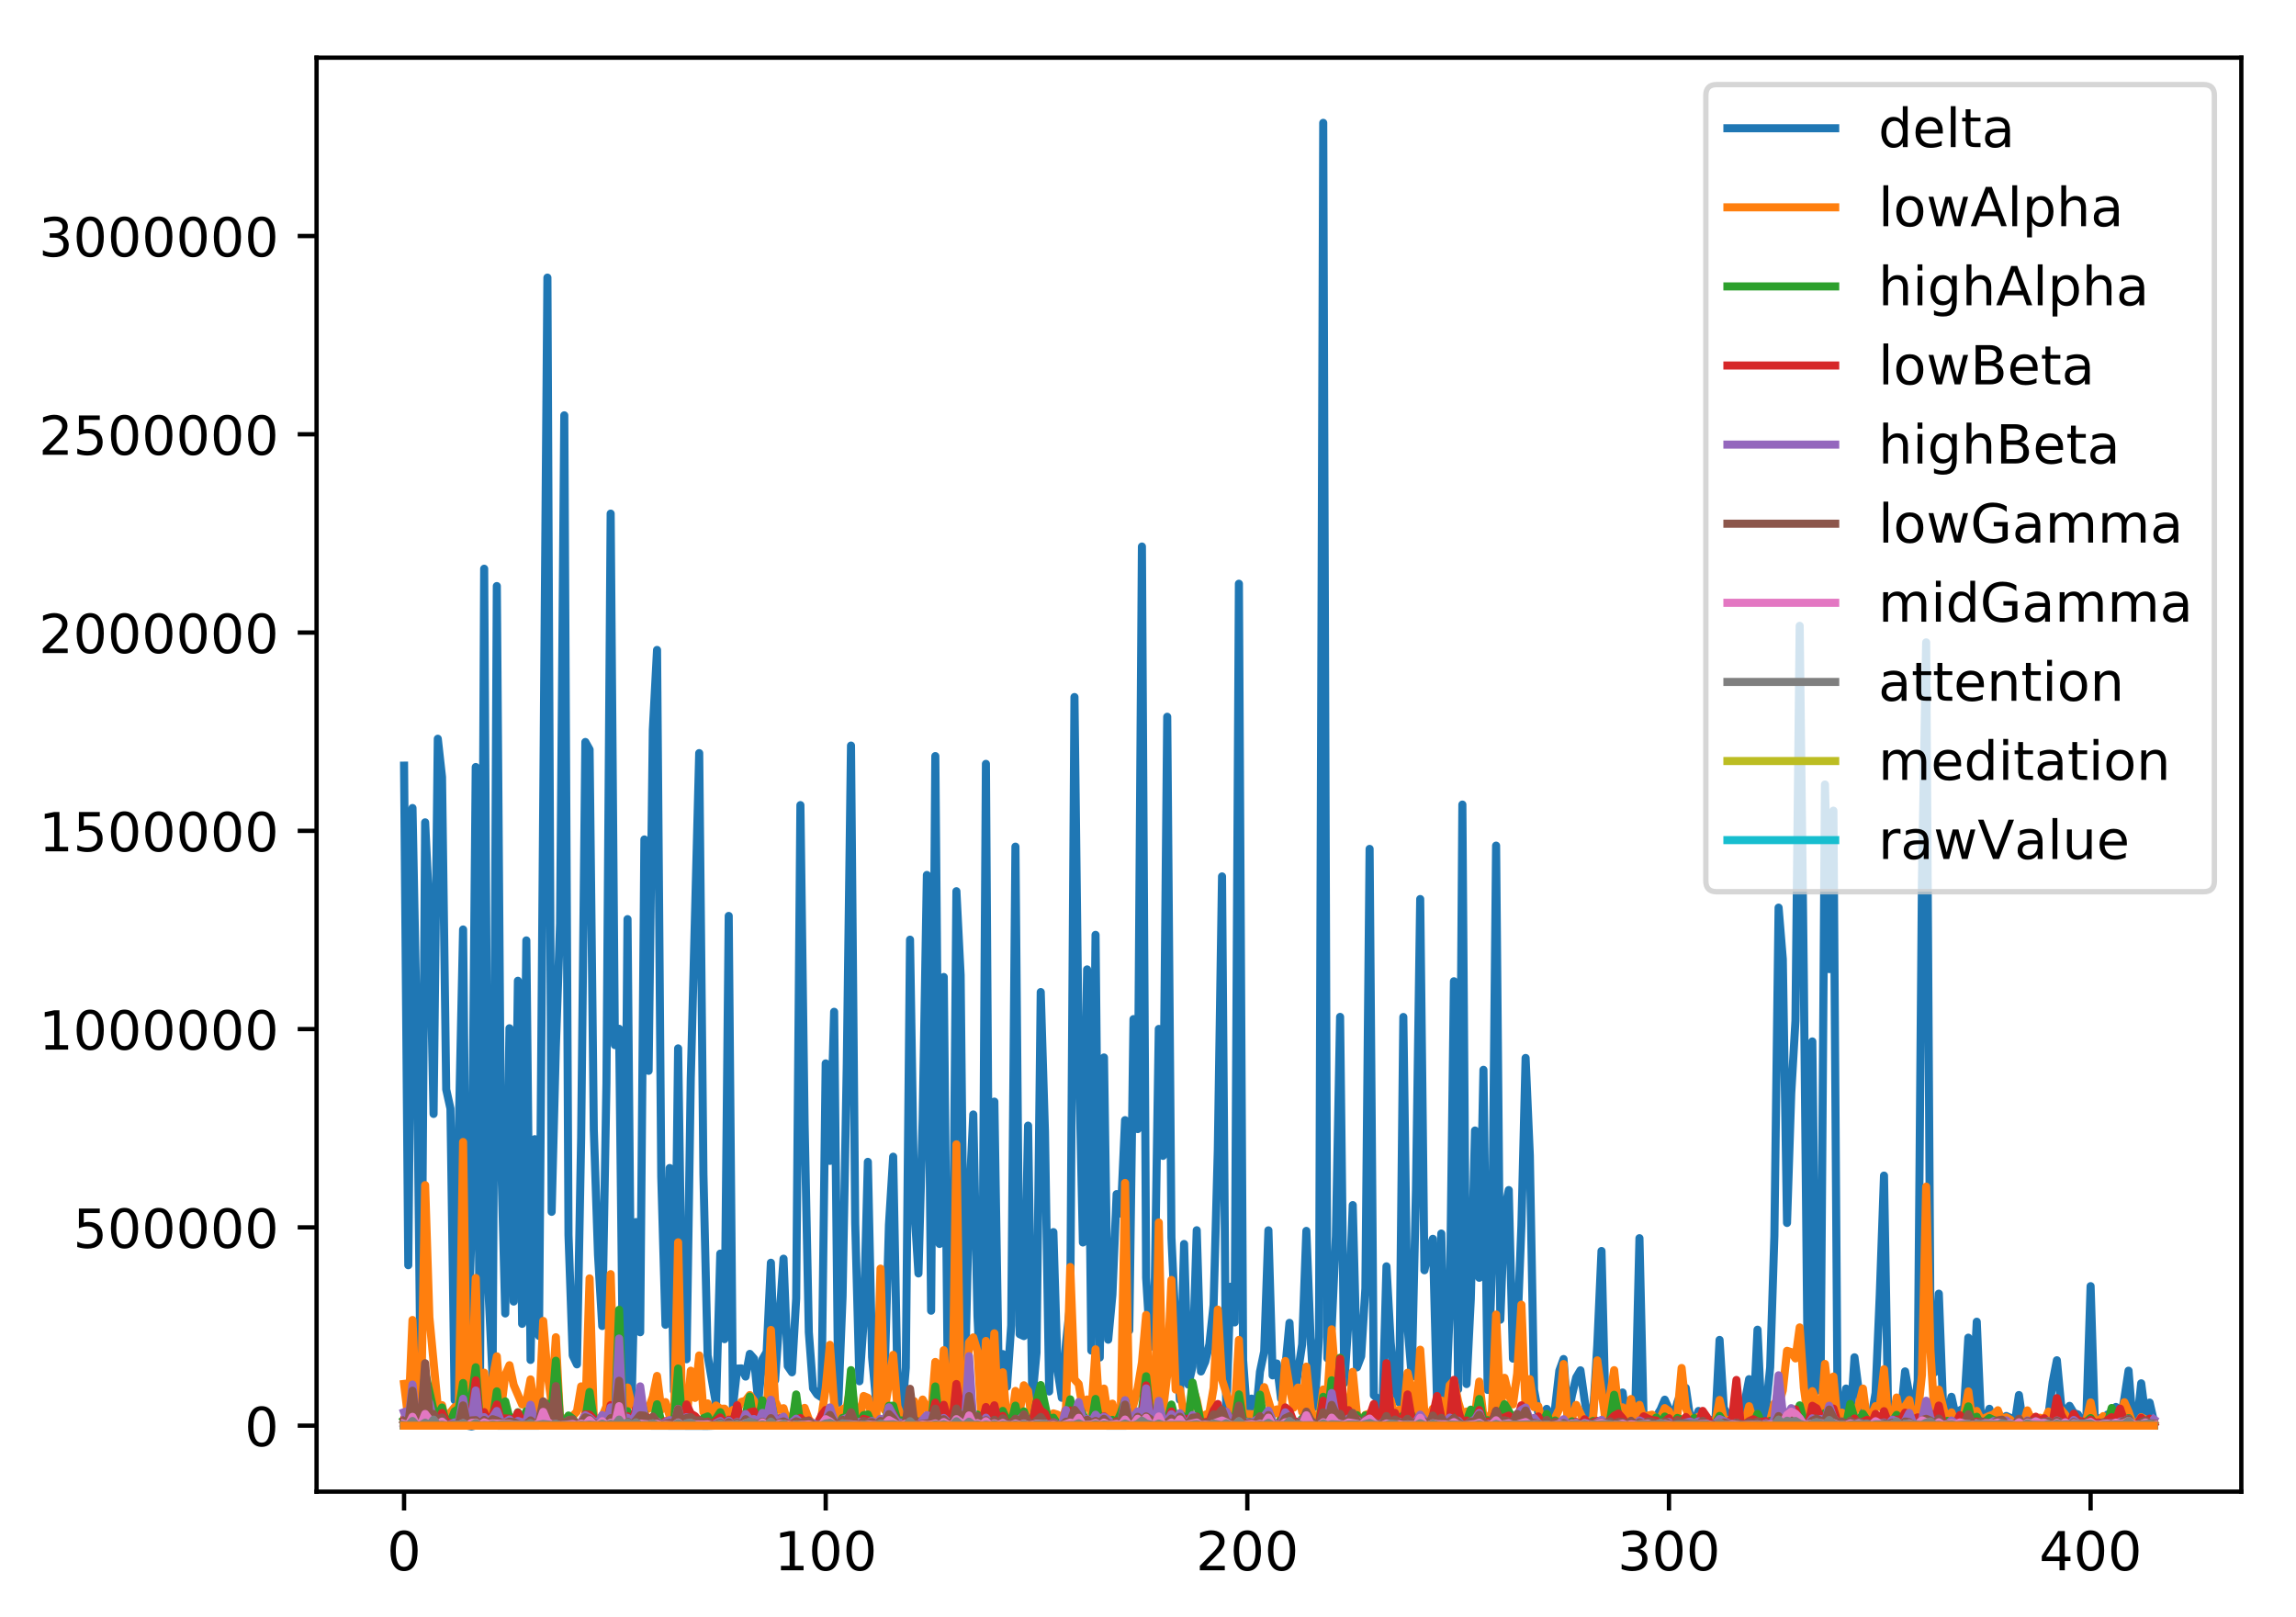 <?xml version="1.0" encoding="utf-8" standalone="no"?>
<!DOCTYPE svg PUBLIC "-//W3C//DTD SVG 1.1//EN"
  "http://www.w3.org/Graphics/SVG/1.1/DTD/svg11.dtd">
<!-- Created with matplotlib (http://matplotlib.org/) -->
<svg height="300pt" version="1.1" viewBox="0 0 426 300" width="426pt" xmlns="http://www.w3.org/2000/svg" xmlns:xlink="http://www.w3.org/1999/xlink">
 <defs>
  <style type="text/css">
*{stroke-linecap:butt;stroke-linejoin:round;}
  </style>
 </defs>
 <g id="figure_1">
  <g id="patch_1">
   <path d="M 0 300.69 
L 426.558 300.69 
L 426.558 0 
L 0 0 
z
" style="fill:#ffffff;"/>
  </g>
  <g id="axes_1">
   <g id="patch_2">
    <path d="M 58.737 276.812 
L 415.858 276.812 
L 415.858 10.7 
L 58.737 10.7 
z
" style="fill:#ffffff;"/>
   </g>
   <g id="matplotlib.axis_1">
    <g id="xtick_1">
     <g id="line2d_1">
      <defs>
       <path d="M 0 0 
L 0 3.5 
" id="mb1aec83116" style="stroke:#000000;stroke-width:0.8;"/>
      </defs>
      <g>
       <use style="stroke:#000000;stroke-width:0.8;" x="74.97" xlink:href="#mb1aec83116" y="276.812"/>
      </g>
     </g>
     <g id="text_1">
      <!-- 0 -->
      <defs>
       <path d="M 31.781 66.406 
Q 24.172 66.406 20.328 58.906 
Q 16.5 51.422 16.5 36.375 
Q 16.5 21.391 20.328 13.891 
Q 24.172 6.391 31.781 6.391 
Q 39.453 6.391 43.281 13.891 
Q 47.125 21.391 47.125 36.375 
Q 47.125 51.422 43.281 58.906 
Q 39.453 66.406 31.781 66.406 
M 31.781 74.219 
Q 44.047 74.219 50.516 64.516 
Q 56.984 54.828 56.984 36.375 
Q 56.984 17.969 50.516 8.266 
Q 44.047 -1.422 31.781 -1.422 
Q 19.531 -1.422 13.062 8.266 
Q 6.594 17.969 6.594 36.375 
Q 6.594 54.828 13.062 64.516 
Q 19.531 74.219 31.781 74.219 
" id="DejaVuSans-30"/>
      </defs>
      <g transform="translate(71.789 291.41)scale(0.1 -0.1)">
       <use xlink:href="#DejaVuSans-30"/>
      </g>
     </g>
    </g>
    <g id="xtick_2">
     <g id="line2d_2">
      <g>
       <use style="stroke:#000000;stroke-width:0.8;" x="153.2" xlink:href="#mb1aec83116" y="276.812"/>
      </g>
     </g>
     <g id="text_2">
      <!-- 100 -->
      <defs>
       <path d="M 12.406 8.297 
L 28.516 8.297 
L 28.516 63.922 
L 10.984 60.406 
L 10.984 69.391 
L 28.422 72.906 
L 38.281 72.906 
L 38.281 8.297 
L 54.391 8.297 
L 54.391 0 
L 12.406 0 
z
" id="DejaVuSans-31"/>
      </defs>
      <g transform="translate(143.656 291.41)scale(0.1 -0.1)">
       <use xlink:href="#DejaVuSans-31"/>
       <use x="63.623" xlink:href="#DejaVuSans-30"/>
       <use x="127.246" xlink:href="#DejaVuSans-30"/>
      </g>
     </g>
    </g>
    <g id="xtick_3">
     <g id="line2d_3">
      <g>
       <use style="stroke:#000000;stroke-width:0.8;" x="231.43" xlink:href="#mb1aec83116" y="276.812"/>
      </g>
     </g>
     <g id="text_3">
      <!-- 200 -->
      <defs>
       <path d="M 19.188 8.297 
L 53.609 8.297 
L 53.609 0 
L 7.328 0 
L 7.328 8.297 
Q 12.938 14.109 22.625 23.891 
Q 32.328 33.688 34.812 36.531 
Q 39.547 41.844 41.422 45.531 
Q 43.312 49.219 43.312 52.781 
Q 43.312 58.594 39.234 62.25 
Q 35.156 65.922 28.609 65.922 
Q 23.969 65.922 18.812 64.312 
Q 13.672 62.703 7.812 59.422 
L 7.812 69.391 
Q 13.766 71.781 18.938 73 
Q 24.125 74.219 28.422 74.219 
Q 39.75 74.219 46.484 68.547 
Q 53.219 62.891 53.219 53.422 
Q 53.219 48.922 51.531 44.891 
Q 49.859 40.875 45.406 35.406 
Q 44.188 33.984 37.641 27.219 
Q 31.109 20.453 19.188 8.297 
" id="DejaVuSans-32"/>
      </defs>
      <g transform="translate(221.886 291.41)scale(0.1 -0.1)">
       <use xlink:href="#DejaVuSans-32"/>
       <use x="63.623" xlink:href="#DejaVuSans-30"/>
       <use x="127.246" xlink:href="#DejaVuSans-30"/>
      </g>
     </g>
    </g>
    <g id="xtick_4">
     <g id="line2d_4">
      <g>
       <use style="stroke:#000000;stroke-width:0.8;" x="309.66" xlink:href="#mb1aec83116" y="276.812"/>
      </g>
     </g>
     <g id="text_4">
      <!-- 300 -->
      <defs>
       <path d="M 40.578 39.312 
Q 47.656 37.797 51.625 33 
Q 55.609 28.219 55.609 21.188 
Q 55.609 10.406 48.188 4.484 
Q 40.766 -1.422 27.094 -1.422 
Q 22.516 -1.422 17.656 -0.516 
Q 12.797 0.391 7.625 2.203 
L 7.625 11.719 
Q 11.719 9.328 16.594 8.109 
Q 21.484 6.891 26.812 6.891 
Q 36.078 6.891 40.938 10.547 
Q 45.797 14.203 45.797 21.188 
Q 45.797 27.641 41.281 31.266 
Q 36.766 34.906 28.719 34.906 
L 20.219 34.906 
L 20.219 43.016 
L 29.109 43.016 
Q 36.375 43.016 40.234 45.922 
Q 44.094 48.828 44.094 54.297 
Q 44.094 59.906 40.109 62.906 
Q 36.141 65.922 28.719 65.922 
Q 24.656 65.922 20.016 65.031 
Q 15.375 64.156 9.812 62.312 
L 9.812 71.094 
Q 15.438 72.656 20.344 73.438 
Q 25.25 74.219 29.594 74.219 
Q 40.828 74.219 47.359 69.109 
Q 53.906 64.016 53.906 55.328 
Q 53.906 49.266 50.438 45.094 
Q 46.969 40.922 40.578 39.312 
" id="DejaVuSans-33"/>
      </defs>
      <g transform="translate(300.117 291.41)scale(0.1 -0.1)">
       <use xlink:href="#DejaVuSans-33"/>
       <use x="63.623" xlink:href="#DejaVuSans-30"/>
       <use x="127.246" xlink:href="#DejaVuSans-30"/>
      </g>
     </g>
    </g>
    <g id="xtick_5">
     <g id="line2d_5">
      <g>
       <use style="stroke:#000000;stroke-width:0.8;" x="387.89" xlink:href="#mb1aec83116" y="276.812"/>
      </g>
     </g>
     <g id="text_5">
      <!-- 400 -->
      <defs>
       <path d="M 37.797 64.312 
L 12.891 25.391 
L 37.797 25.391 
z
M 35.203 72.906 
L 47.609 72.906 
L 47.609 25.391 
L 58.016 25.391 
L 58.016 17.188 
L 47.609 17.188 
L 47.609 0 
L 37.797 0 
L 37.797 17.188 
L 4.891 17.188 
L 4.891 26.703 
z
" id="DejaVuSans-34"/>
      </defs>
      <g transform="translate(378.347 291.41)scale(0.1 -0.1)">
       <use xlink:href="#DejaVuSans-34"/>
       <use x="63.623" xlink:href="#DejaVuSans-30"/>
       <use x="127.246" xlink:href="#DejaVuSans-30"/>
      </g>
     </g>
    </g>
   </g>
   <g id="matplotlib.axis_2">
    <g id="ytick_1">
     <g id="line2d_6">
      <defs>
       <path d="M 0 0 
L -3.5 0 
" id="mfef4527242" style="stroke:#000000;stroke-width:0.8;"/>
      </defs>
      <g>
       <use style="stroke:#000000;stroke-width:0.8;" x="58.737" xlink:href="#mfef4527242" y="264.565"/>
      </g>
     </g>
     <g id="text_6">
      <!-- 0 -->
      <g transform="translate(45.375 268.365)scale(0.1 -0.1)">
       <use xlink:href="#DejaVuSans-30"/>
      </g>
     </g>
    </g>
    <g id="ytick_2">
     <g id="line2d_7">
      <g>
       <use style="stroke:#000000;stroke-width:0.8;" x="58.737" xlink:href="#mfef4527242" y="227.771"/>
      </g>
     </g>
     <g id="text_7">
      <!-- 500000 -->
      <defs>
       <path d="M 10.797 72.906 
L 49.516 72.906 
L 49.516 64.594 
L 19.828 64.594 
L 19.828 46.734 
Q 21.969 47.469 24.109 47.828 
Q 26.266 48.188 28.422 48.188 
Q 40.625 48.188 47.75 41.5 
Q 54.891 34.812 54.891 23.391 
Q 54.891 11.625 47.562 5.094 
Q 40.234 -1.422 26.906 -1.422 
Q 22.312 -1.422 17.547 -0.641 
Q 12.797 0.141 7.719 1.703 
L 7.719 11.625 
Q 12.109 9.234 16.797 8.062 
Q 21.484 6.891 26.703 6.891 
Q 35.156 6.891 40.078 11.328 
Q 45.016 15.766 45.016 23.391 
Q 45.016 31 40.078 35.438 
Q 35.156 39.891 26.703 39.891 
Q 22.75 39.891 18.812 39.016 
Q 14.891 38.141 10.797 36.281 
z
" id="DejaVuSans-35"/>
      </defs>
      <g transform="translate(13.562 231.57)scale(0.1 -0.1)">
       <use xlink:href="#DejaVuSans-35"/>
       <use x="63.623" xlink:href="#DejaVuSans-30"/>
       <use x="127.246" xlink:href="#DejaVuSans-30"/>
       <use x="190.869" xlink:href="#DejaVuSans-30"/>
       <use x="254.492" xlink:href="#DejaVuSans-30"/>
       <use x="318.115" xlink:href="#DejaVuSans-30"/>
      </g>
     </g>
    </g>
    <g id="ytick_3">
     <g id="line2d_8">
      <g>
       <use style="stroke:#000000;stroke-width:0.8;" x="58.737" xlink:href="#mfef4527242" y="190.976"/>
      </g>
     </g>
     <g id="text_8">
      <!-- 1000000 -->
      <g transform="translate(7.2 194.776)scale(0.1 -0.1)">
       <use xlink:href="#DejaVuSans-31"/>
       <use x="63.623" xlink:href="#DejaVuSans-30"/>
       <use x="127.246" xlink:href="#DejaVuSans-30"/>
       <use x="190.869" xlink:href="#DejaVuSans-30"/>
       <use x="254.492" xlink:href="#DejaVuSans-30"/>
       <use x="318.115" xlink:href="#DejaVuSans-30"/>
       <use x="381.738" xlink:href="#DejaVuSans-30"/>
      </g>
     </g>
    </g>
    <g id="ytick_4">
     <g id="line2d_9">
      <g>
       <use style="stroke:#000000;stroke-width:0.8;" x="58.737" xlink:href="#mfef4527242" y="154.182"/>
      </g>
     </g>
     <g id="text_9">
      <!-- 1500000 -->
      <g transform="translate(7.2 157.981)scale(0.1 -0.1)">
       <use xlink:href="#DejaVuSans-31"/>
       <use x="63.623" xlink:href="#DejaVuSans-35"/>
       <use x="127.246" xlink:href="#DejaVuSans-30"/>
       <use x="190.869" xlink:href="#DejaVuSans-30"/>
       <use x="254.492" xlink:href="#DejaVuSans-30"/>
       <use x="318.115" xlink:href="#DejaVuSans-30"/>
       <use x="381.738" xlink:href="#DejaVuSans-30"/>
      </g>
     </g>
    </g>
    <g id="ytick_5">
     <g id="line2d_10">
      <g>
       <use style="stroke:#000000;stroke-width:0.8;" x="58.737" xlink:href="#mfef4527242" y="117.388"/>
      </g>
     </g>
     <g id="text_10">
      <!-- 2000000 -->
      <g transform="translate(7.2 121.187)scale(0.1 -0.1)">
       <use xlink:href="#DejaVuSans-32"/>
       <use x="63.623" xlink:href="#DejaVuSans-30"/>
       <use x="127.246" xlink:href="#DejaVuSans-30"/>
       <use x="190.869" xlink:href="#DejaVuSans-30"/>
       <use x="254.492" xlink:href="#DejaVuSans-30"/>
       <use x="318.115" xlink:href="#DejaVuSans-30"/>
       <use x="381.738" xlink:href="#DejaVuSans-30"/>
      </g>
     </g>
    </g>
    <g id="ytick_6">
     <g id="line2d_11">
      <g>
       <use style="stroke:#000000;stroke-width:0.8;" x="58.737" xlink:href="#mfef4527242" y="80.593"/>
      </g>
     </g>
     <g id="text_11">
      <!-- 2500000 -->
      <g transform="translate(7.2 84.392)scale(0.1 -0.1)">
       <use xlink:href="#DejaVuSans-32"/>
       <use x="63.623" xlink:href="#DejaVuSans-35"/>
       <use x="127.246" xlink:href="#DejaVuSans-30"/>
       <use x="190.869" xlink:href="#DejaVuSans-30"/>
       <use x="254.492" xlink:href="#DejaVuSans-30"/>
       <use x="318.115" xlink:href="#DejaVuSans-30"/>
       <use x="381.738" xlink:href="#DejaVuSans-30"/>
      </g>
     </g>
    </g>
    <g id="ytick_7">
     <g id="line2d_12">
      <g>
       <use style="stroke:#000000;stroke-width:0.8;" x="58.737" xlink:href="#mfef4527242" y="43.799"/>
      </g>
     </g>
     <g id="text_12">
      <!-- 3000000 -->
      <g transform="translate(7.2 47.598)scale(0.1 -0.1)">
       <use xlink:href="#DejaVuSans-33"/>
       <use x="63.623" xlink:href="#DejaVuSans-30"/>
       <use x="127.246" xlink:href="#DejaVuSans-30"/>
       <use x="190.869" xlink:href="#DejaVuSans-30"/>
       <use x="254.492" xlink:href="#DejaVuSans-30"/>
       <use x="318.115" xlink:href="#DejaVuSans-30"/>
       <use x="381.738" xlink:href="#DejaVuSans-30"/>
      </g>
     </g>
    </g>
   </g>
   <g id="line2d_13">
    <path clip-path="url(#p41272a571e)" d="M 74.97 142.085 
L 75.753 234.793 
L 76.535 149.947 
L 77.317 190.37 
L 78.099 262.25 
L 78.882 152.61 
L 79.664 169.05 
L 80.446 206.718 
L 81.229 137.093 
L 82.011 144.195 
L 82.793 202.174 
L 83.576 205.733 
L 84.358 259.847 
L 85.14 208.911 
L 85.922 172.491 
L 86.705 252.567 
L 87.487 228.312 
L 88.269 142.337 
L 89.052 258.41 
L 89.834 105.543 
L 90.616 239.279 
L 91.399 255.666 
L 92.181 108.757 
L 92.963 214.091 
L 93.745 243.744 
L 94.528 190.82 
L 95.31 241.538 
L 96.092 182.004 
L 96.875 245.67 
L 97.657 174.517 
L 98.439 252.37 
L 99.222 211.408 
L 100.004 247.915 
L 101.568 51.516 
L 102.351 224.883 
L 103.133 194.328 
L 103.915 171.378 
L 104.698 77.076 
L 105.48 229.203 
L 106.262 251.552 
L 107.045 253.194 
L 107.827 211.174 
L 108.609 137.696 
L 109.391 139.094 
L 110.174 209.647 
L 110.956 232.864 
L 111.738 246.075 
L 112.521 200.996 
L 113.303 95.313 
L 114.085 193.942 
L 114.868 190.922 
L 115.65 260.869 
L 116.432 170.569 
L 117.214 259.182 
L 117.997 226.791 
L 118.779 247.233 
L 119.561 155.78 
L 120.344 198.715 
L 121.126 135.422 
L 121.908 120.611 
L 122.691 218.358 
L 123.473 245.844 
L 124.255 216.755 
L 125.037 258.128 
L 125.82 194.552 
L 126.602 248.082 
L 127.384 252.241 
L 128.167 200.115 
L 129.731 139.759 
L 130.514 217.868 
L 131.296 251.544 
L 132.86 260.601 
L 133.643 232.641 
L 134.425 248.515 
L 135.207 169.974 
L 135.99 261.012 
L 136.772 253.981 
L 137.554 253.94 
L 138.337 255.46 
L 139.119 251.249 
L 139.901 252.129 
L 140.683 260.157 
L 141.466 252.244 
L 142.248 250.876 
L 143.03 234.332 
L 143.813 256.135 
L 145.377 233.583 
L 146.16 253.519 
L 146.942 254.667 
L 147.724 240.98 
L 148.506 149.408 
L 149.289 208.679 
L 150.071 247.234 
L 150.853 257.644 
L 151.636 258.801 
L 152.418 259.297 
L 153.2 197.34 
L 153.983 215.429 
L 154.765 187.763 
L 155.547 260.341 
L 156.329 240.631 
L 157.112 197.644 
L 157.894 138.361 
L 158.676 226.98 
L 159.459 256.328 
L 160.241 245.248 
L 161.023 215.611 
L 161.806 251.85 
L 162.588 260.35 
L 163.37 254.147 
L 164.152 254.518 
L 164.935 227.305 
L 165.717 214.654 
L 166.499 255.709 
L 167.282 263.195 
L 168.064 253.817 
L 168.846 174.381 
L 169.629 223.977 
L 170.411 236.32 
L 171.193 207.637 
L 171.975 162.372 
L 172.758 243.234 
L 173.54 140.31 
L 174.322 230.845 
L 175.105 181.306 
L 175.887 260.174 
L 176.669 253.612 
L 177.452 165.388 
L 178.234 180.956 
L 179.016 257.03 
L 179.798 223.389 
L 180.581 206.821 
L 181.363 244.21 
L 182.145 261.184 
L 182.928 141.752 
L 183.71 260.991 
L 184.492 204.433 
L 185.275 253.698 
L 186.057 251.282 
L 186.839 257.344 
L 187.621 245.935 
L 188.404 157.115 
L 189.186 247.587 
L 189.968 247.944 
L 190.751 208.888 
L 191.533 259.556 
L 192.315 251.029 
L 193.098 184.102 
L 193.88 209.973 
L 194.662 258.223 
L 195.444 228.648 
L 196.227 254.306 
L 197.009 259.399 
L 197.791 249.146 
L 198.574 241.964 
L 199.356 129.352 
L 200.138 194.583 
L 200.921 230.572 
L 201.703 179.897 
L 202.485 250.63 
L 203.267 173.486 
L 204.05 251.923 
L 204.832 196.238 
L 205.614 248.614 
L 206.397 240.25 
L 207.179 221.595 
L 207.961 225.211 
L 208.744 207.872 
L 209.526 246.906 
L 210.308 189.121 
L 211.09 209.533 
L 211.873 101.423 
L 212.655 237.097 
L 213.437 249.958 
L 214.22 240.948 
L 215.002 190.944 
L 215.784 214.5 
L 216.567 133.013 
L 217.349 229.648 
L 218.131 246.484 
L 218.913 259.76 
L 219.696 230.853 
L 220.478 256.948 
L 221.26 253.602 
L 222.043 228.303 
L 222.825 254.51 
L 223.607 252.719 
L 224.39 249.444 
L 225.172 242.136 
L 225.954 213.381 
L 226.736 162.64 
L 227.519 262.784 
L 228.301 238.786 
L 229.083 245.407 
L 229.866 108.327 
L 230.648 252.384 
L 231.43 263.41 
L 232.213 259.547 
L 232.995 262.972 
L 233.777 254.559 
L 234.559 250.792 
L 235.342 228.319 
L 236.124 255.24 
L 236.906 253.035 
L 237.689 259.581 
L 238.471 253.872 
L 239.253 245.487 
L 240.036 259.904 
L 241.6 249.485 
L 242.382 228.426 
L 243.165 248.327 
L 243.947 261.088 
L 244.729 248.138 
L 245.512 22.796 
L 246.294 252.072 
L 247.076 246.478 
L 247.859 229.443 
L 248.641 188.71 
L 249.423 256.64 
L 250.205 244.943 
L 250.988 223.637 
L 251.77 253.752 
L 252.552 251.689 
L 253.335 239.105 
L 254.117 157.533 
L 254.899 258.935 
L 255.682 259.629 
L 256.464 263.322 
L 257.246 235.002 
L 258.028 249.131 
L 258.811 257.692 
L 259.593 260.259 
L 260.375 188.726 
L 261.158 246.072 
L 261.94 255.509 
L 262.722 220.74 
L 263.505 166.84 
L 264.287 235.729 
L 265.069 232.182 
L 265.851 229.895 
L 266.634 260.29 
L 267.416 228.917 
L 268.198 262.738 
L 268.981 242.959 
L 269.763 182.097 
L 270.545 257.834 
L 271.328 149.309 
L 272.11 256.848 
L 272.892 241.063 
L 273.674 209.797 
L 274.457 237.124 
L 275.239 198.531 
L 276.021 257.937 
L 276.804 235.99 
L 277.586 156.927 
L 278.368 244.906 
L 279.151 224.598 
L 279.933 220.847 
L 280.715 252.124 
L 281.497 247.661 
L 282.28 227.518 
L 283.062 196.329 
L 283.844 214.396 
L 284.627 257.906 
L 285.409 262.188 
L 286.191 263.424 
L 286.974 261.453 
L 287.756 264.34 
L 288.538 261.19 
L 289.32 254.364 
L 290.103 252.203 
L 290.885 263.131 
L 291.667 258.88 
L 292.45 255.622 
L 293.232 254.295 
L 294.014 259.859 
L 294.797 264.177 
L 295.579 262.359 
L 296.361 249.668 
L 297.143 232.151 
L 297.926 263.422 
L 298.708 263.524 
L 299.49 264.091 
L 300.273 263.251 
L 301.055 258.41 
L 301.837 264.237 
L 302.62 260.775 
L 303.402 262.235 
L 304.184 229.78 
L 304.966 264.003 
L 305.749 264.035 
L 306.531 263.867 
L 307.313 262.852 
L 308.096 261.593 
L 308.878 259.748 
L 310.443 263.23 
L 311.225 260.225 
L 312.007 258.17 
L 312.789 257.571 
L 313.572 262.96 
L 314.354 263.937 
L 315.136 261.842 
L 315.919 263.985 
L 316.701 264.074 
L 317.483 263.509 
L 318.266 263.973 
L 319.048 248.654 
L 319.83 261.258 
L 320.612 262.708 
L 321.395 263.756 
L 322.177 263.615 
L 322.959 264.372 
L 324.524 255.942 
L 325.306 263.464 
L 326.089 246.756 
L 326.871 263.859 
L 327.653 261.504 
L 328.435 253.781 
L 329.218 229.359 
L 330 168.434 
L 330.782 177.997 
L 331.565 226.949 
L 332.347 202.885 
L 333.129 189.421 
L 333.912 116.138 
L 334.694 182.62 
L 335.476 261.884 
L 336.258 193.267 
L 337.041 258.114 
L 337.823 252.991 
L 338.605 145.585 
L 339.388 179.841 
L 340.17 150.441 
L 340.952 263.2 
L 341.735 262.926 
L 342.517 257.682 
L 343.299 264.409 
L 344.081 251.879 
L 344.864 258.081 
L 345.646 261.974 
L 346.428 263.097 
L 347.211 263.145 
L 347.993 258.481 
L 348.775 240.236 
L 349.558 218.16 
L 350.34 263.38 
L 351.122 262.282 
L 351.904 262.213 
L 352.687 262.573 
L 353.469 254.499 
L 355.034 263.226 
L 355.816 256.166 
L 356.598 163.493 
L 357.381 119.206 
L 358.163 243.908 
L 358.945 254.683 
L 359.727 240.069 
L 360.51 260.788 
L 361.292 262.811 
L 362.074 259.211 
L 362.857 262.807 
L 363.639 261.731 
L 364.421 261.292 
L 365.204 248.236 
L 365.986 261.437 
L 366.768 245.277 
L 367.55 263.745 
L 368.333 263.706 
L 369.115 261.435 
L 369.897 264.368 
L 370.68 262.89 
L 371.462 263.209 
L 372.244 262.773 
L 373.027 263.137 
L 373.809 264.167 
L 374.591 258.881 
L 375.373 264.356 
L 376.156 262.055 
L 376.938 263.427 
L 377.72 263.048 
L 378.503 263.622 
L 379.285 263.845 
L 380.067 262.658 
L 380.85 256.485 
L 381.632 252.432 
L 382.414 260.725 
L 383.196 262.466 
L 383.979 260.889 
L 384.761 262.204 
L 385.543 262.49 
L 386.326 264.194 
L 387.108 262.921 
L 387.89 238.677 
L 388.673 263.892 
L 389.455 263.194 
L 390.237 263.895 
L 391.019 262.499 
L 391.802 263.412 
L 392.584 261.096 
L 393.366 263.735 
L 394.149 259.526 
L 394.931 254.365 
L 395.713 264.214 
L 396.496 264.099 
L 397.278 256.709 
L 398.06 262.833 
L 398.842 260.283 
L 399.625 263.726 
L 399.625 263.726 
" style="fill:none;stroke:#1f77b4;stroke-linecap:square;stroke-width:1.5;"/>
   </g>
   <g id="line2d_14">
    <path clip-path="url(#p41272a571e)" d="M 74.97 256.819 
L 75.753 263.305 
L 76.535 244.96 
L 77.317 263.03 
L 78.099 262.344 
L 78.882 219.93 
L 79.664 244.444 
L 81.229 261.055 
L 82.011 260.764 
L 82.793 264.325 
L 83.576 262.123 
L 84.358 261.149 
L 85.14 260.728 
L 85.922 211.926 
L 86.705 263.326 
L 87.487 258.327 
L 88.269 237.164 
L 89.052 263.954 
L 89.834 254.736 
L 90.616 263.128 
L 91.399 255.768 
L 92.181 251.7 
L 92.963 261.576 
L 93.745 255.164 
L 94.528 253.349 
L 95.31 257.018 
L 96.875 260.644 
L 97.657 260.111 
L 98.439 255.984 
L 99.222 261.537 
L 100.004 262.109 
L 100.786 245.133 
L 101.568 254.778 
L 102.351 260.465 
L 103.133 248.156 
L 103.915 263.672 
L 104.698 263.259 
L 106.262 262.783 
L 107.045 261.953 
L 107.827 257.278 
L 108.609 262.09 
L 109.391 237.237 
L 110.174 263.408 
L 110.956 263.345 
L 111.738 262.887 
L 112.521 260.98 
L 113.303 236.447 
L 114.085 261.745 
L 114.868 248.756 
L 115.65 264.307 
L 116.432 257.489 
L 117.214 260.737 
L 117.997 260.848 
L 118.779 260.072 
L 119.561 261.728 
L 120.344 261.413 
L 121.126 259.203 
L 121.908 255.338 
L 122.691 261.593 
L 123.473 260.195 
L 124.255 262.802 
L 125.037 264.192 
L 125.82 230.54 
L 126.602 263.276 
L 127.384 263.791 
L 128.167 254.373 
L 128.949 259.416 
L 129.731 251.536 
L 130.514 262.061 
L 131.296 260.438 
L 132.078 263.299 
L 132.86 260.827 
L 133.643 261.438 
L 134.425 261.412 
L 135.207 262.238 
L 135.99 261.636 
L 136.772 261.705 
L 137.554 260.158 
L 138.337 259.933 
L 139.119 258.886 
L 139.901 259.956 
L 140.683 263.114 
L 142.248 262.711 
L 143.03 246.808 
L 143.813 259.992 
L 144.595 261.663 
L 145.377 261.321 
L 146.16 264.041 
L 146.942 263.241 
L 147.724 260.276 
L 148.506 263.949 
L 149.289 261.261 
L 150.071 263.4 
L 150.853 264.274 
L 151.636 264.106 
L 152.418 262.847 
L 153.2 257.635 
L 153.983 249.564 
L 154.765 260.544 
L 155.547 263.918 
L 156.329 261.534 
L 157.112 261.108 
L 157.894 257.046 
L 158.676 261.73 
L 159.459 263.904 
L 160.241 259.06 
L 161.023 259.396 
L 161.806 263.5 
L 162.588 263.795 
L 163.37 235.425 
L 164.152 261.679 
L 165.717 251.43 
L 166.499 260.957 
L 167.282 263.059 
L 168.064 263.271 
L 169.629 260.031 
L 170.411 263.501 
L 171.193 259.725 
L 171.975 261.34 
L 172.758 262.484 
L 173.54 252.742 
L 174.322 262.836 
L 175.105 250.562 
L 175.887 259.598 
L 176.669 263.781 
L 177.452 212.364 
L 178.234 260.442 
L 179.016 263.519 
L 179.798 249.122 
L 180.581 248.191 
L 181.363 250.809 
L 182.145 263.974 
L 182.928 248.85 
L 183.71 261.538 
L 184.492 247.427 
L 185.275 264.188 
L 186.057 254.659 
L 186.839 264.095 
L 187.621 263.912 
L 188.404 258.123 
L 189.186 262.051 
L 189.968 257.073 
L 190.751 258.149 
L 191.533 264.419 
L 192.315 260.556 
L 193.098 258.203 
L 193.88 263.796 
L 194.662 264.051 
L 195.444 262.286 
L 196.227 262.525 
L 197.009 263.922 
L 197.791 261.242 
L 198.574 235.126 
L 199.356 255.974 
L 200.138 256.839 
L 200.921 261.573 
L 201.703 259.707 
L 202.485 262.221 
L 203.267 250.401 
L 204.05 263.051 
L 204.832 257.687 
L 205.614 263.017 
L 206.397 260.484 
L 207.179 263.326 
L 207.961 261.576 
L 208.744 219.525 
L 209.526 262.796 
L 210.308 260.654 
L 211.09 257.606 
L 211.873 252.879 
L 212.655 244.02 
L 213.437 263.34 
L 214.22 263.212 
L 215.002 226.861 
L 215.784 261.739 
L 216.567 255.152 
L 217.349 237.527 
L 218.131 257.863 
L 218.913 257.843 
L 219.696 262.583 
L 220.478 263.737 
L 221.26 257.351 
L 222.043 259.862 
L 222.825 263.632 
L 223.607 262.571 
L 224.39 262.173 
L 225.172 257.586 
L 225.954 243.034 
L 226.736 256.068 
L 228.301 260.95 
L 229.083 262.101 
L 229.866 248.653 
L 230.648 263.349 
L 231.43 262.383 
L 232.995 262.497 
L 233.777 260.864 
L 234.559 257.419 
L 236.124 262.53 
L 236.906 261.551 
L 237.689 263.08 
L 238.471 252.57 
L 239.253 257.355 
L 240.036 261.224 
L 240.818 257.497 
L 241.6 262.017 
L 242.382 253.619 
L 243.165 261.456 
L 243.947 263.614 
L 244.729 263.623 
L 245.512 257.855 
L 246.294 259.236 
L 247.076 246.694 
L 247.859 257.016 
L 248.641 252.034 
L 249.423 262.851 
L 250.205 263.502 
L 250.988 254.582 
L 251.77 262.649 
L 252.552 263.787 
L 253.335 262.575 
L 254.117 262.303 
L 255.682 263.484 
L 256.464 263.729 
L 257.246 260.498 
L 258.028 259.814 
L 258.811 262.836 
L 259.593 261.61 
L 260.375 263.135 
L 261.158 254.748 
L 261.94 257.94 
L 262.722 262.488 
L 263.505 250.476 
L 264.287 262.296 
L 265.069 263.051 
L 265.851 261.411 
L 266.634 263.936 
L 267.416 259.887 
L 268.198 262.865 
L 268.981 257.056 
L 269.763 256.203 
L 270.545 260.1 
L 271.328 262.723 
L 272.11 261.949 
L 272.892 263.004 
L 273.674 262.611 
L 274.457 256.386 
L 275.239 262.937 
L 276.021 263.377 
L 276.804 262.119 
L 277.586 243.943 
L 278.368 261.542 
L 279.151 255.691 
L 279.933 258.921 
L 280.715 260.618 
L 281.497 254.935 
L 282.28 242.121 
L 283.062 261.471 
L 283.844 255.93 
L 284.627 261.137 
L 285.409 260.958 
L 286.191 264.184 
L 286.974 263.871 
L 287.756 264.081 
L 288.538 263.11 
L 289.32 261.443 
L 290.103 253.135 
L 290.885 263.688 
L 291.667 263.199 
L 292.45 260.716 
L 294.014 263.949 
L 294.797 264.089 
L 295.579 263.083 
L 296.361 252.451 
L 297.926 263.834 
L 299.49 254.267 
L 300.273 261.66 
L 301.055 261.166 
L 301.837 263.554 
L 302.62 259.624 
L 303.402 264.159 
L 304.184 260.708 
L 304.966 263.377 
L 305.749 262.688 
L 306.531 262.523 
L 307.313 263.436 
L 308.096 263.156 
L 308.878 261.307 
L 309.66 261.891 
L 310.443 264.2 
L 311.225 262.607 
L 312.007 253.864 
L 312.789 261.285 
L 313.572 263.319 
L 314.354 263.655 
L 315.136 262.898 
L 315.919 263.806 
L 316.701 263.368 
L 317.483 264.351 
L 318.266 263.997 
L 319.048 259.8 
L 319.83 263.23 
L 320.612 263.633 
L 321.395 263.228 
L 322.177 263.925 
L 322.959 264.192 
L 323.742 264.001 
L 324.524 260.957 
L 325.306 263.674 
L 326.089 262.841 
L 326.871 264.411 
L 327.653 264.283 
L 328.435 263.613 
L 329.218 260.443 
L 330 260.69 
L 330.782 258.035 
L 331.565 250.681 
L 332.347 250.919 
L 333.129 252.091 
L 333.912 246.332 
L 334.694 257.533 
L 335.476 263.258 
L 336.258 258.165 
L 337.041 260.119 
L 337.823 263.324 
L 338.605 253.112 
L 339.388 260.183 
L 340.17 255.453 
L 340.952 263.961 
L 341.735 262.147 
L 342.517 263.201 
L 343.299 263.134 
L 344.864 260.805 
L 345.646 257.683 
L 346.428 263.715 
L 347.211 262.685 
L 347.993 260.937 
L 348.775 261.109 
L 349.558 254.099 
L 350.34 263.713 
L 351.122 264.031 
L 351.904 259.345 
L 352.687 263.714 
L 353.469 260.975 
L 354.251 259.799 
L 355.034 264.04 
L 355.816 262.51 
L 356.598 255.138 
L 357.381 220.207 
L 358.163 250.467 
L 358.945 263.075 
L 359.727 257.882 
L 361.292 264.291 
L 362.074 262.108 
L 362.857 264.151 
L 364.421 262.459 
L 365.204 258.208 
L 365.986 264.076 
L 366.768 261.835 
L 367.55 263.485 
L 369.115 262.754 
L 369.897 262.485 
L 370.68 261.707 
L 371.462 263.856 
L 372.244 263.013 
L 373.027 263.471 
L 373.809 264.392 
L 374.591 263.715 
L 375.373 264.408 
L 376.156 261.736 
L 376.938 263.535 
L 377.72 263.618 
L 378.503 263.091 
L 379.285 263.593 
L 380.067 261.962 
L 380.85 263.463 
L 381.632 261.058 
L 382.414 261.613 
L 383.196 262.525 
L 383.979 264.364 
L 384.761 263.582 
L 385.543 263.469 
L 386.326 264.066 
L 387.108 263.508 
L 387.89 260.255 
L 388.673 264.157 
L 389.455 263.697 
L 390.237 262.794 
L 391.019 264.121 
L 391.802 263.331 
L 392.584 262.364 
L 393.366 263.966 
L 394.149 260.219 
L 394.931 261.975 
L 395.713 264.294 
L 396.496 264.25 
L 397.278 263.003 
L 398.06 263.439 
L 398.842 263.549 
L 399.625 264.145 
L 399.625 264.145 
" style="fill:none;stroke:#ff7f0e;stroke-linecap:square;stroke-width:1.5;"/>
   </g>
   <g id="line2d_15">
    <path clip-path="url(#p41272a571e)" d="M 74.97 263.398 
L 75.753 264.303 
L 76.535 260.411 
L 77.317 264.434 
L 78.099 264.487 
L 78.882 254.747 
L 80.446 261.716 
L 81.229 262.573 
L 82.011 261.199 
L 82.793 264.099 
L 83.576 263.874 
L 84.358 261.909 
L 85.14 261.405 
L 85.922 256.652 
L 86.705 264.145 
L 87.487 259.582 
L 88.269 253.729 
L 89.052 264.134 
L 89.834 262.803 
L 90.616 264.333 
L 91.399 263.715 
L 92.181 258.202 
L 92.963 264.419 
L 93.745 260.066 
L 94.528 263.222 
L 95.31 264.001 
L 96.092 262.073 
L 96.875 263.763 
L 97.657 261.862 
L 98.439 263.338 
L 99.222 263.542 
L 100.004 264.463 
L 100.786 263.369 
L 101.568 260.53 
L 102.351 262.209 
L 103.133 252.521 
L 103.915 263.5 
L 104.698 264.323 
L 105.48 262.686 
L 106.262 263.309 
L 107.045 264.39 
L 107.827 264.038 
L 108.609 263.317 
L 109.391 258.315 
L 110.174 263.512 
L 110.956 264.53 
L 111.738 263.187 
L 112.521 263.836 
L 113.303 262.642 
L 114.085 263.436 
L 114.868 243.065 
L 115.65 264.499 
L 116.432 261.884 
L 117.214 263.791 
L 117.997 263.185 
L 118.779 259.548 
L 119.561 262.322 
L 120.344 264.24 
L 121.126 264.147 
L 121.908 260.59 
L 122.691 263.901 
L 123.473 264.214 
L 124.255 264.16 
L 125.037 264.535 
L 125.82 253.964 
L 126.602 264.392 
L 127.384 263.517 
L 128.167 263.571 
L 128.949 264.292 
L 129.731 264.32 
L 130.514 263.181 
L 131.296 262.852 
L 132.078 264.477 
L 133.643 262.066 
L 134.425 264.15 
L 135.207 263.629 
L 135.99 263.65 
L 136.772 261.653 
L 137.554 264.041 
L 138.337 262.64 
L 139.119 259.163 
L 139.901 264.36 
L 140.683 264.137 
L 141.466 259.871 
L 142.248 263.874 
L 143.03 259.907 
L 143.813 264.006 
L 144.595 264.374 
L 145.377 264.519 
L 146.942 264.474 
L 147.724 258.776 
L 148.506 264.428 
L 151.636 264.423 
L 152.418 264.186 
L 153.2 262.599 
L 153.983 264.372 
L 154.765 264.044 
L 155.547 264.483 
L 156.329 263.135 
L 157.112 262.888 
L 157.894 254.264 
L 158.676 263.398 
L 159.459 264.067 
L 160.241 262.623 
L 161.023 262.489 
L 161.806 264.41 
L 162.588 264.033 
L 163.37 264.344 
L 164.152 264.053 
L 164.935 260.893 
L 165.717 260.869 
L 166.499 263.566 
L 168.064 263.64 
L 168.846 262.532 
L 169.629 263.521 
L 170.411 263.871 
L 171.193 263.706 
L 171.975 264.017 
L 172.758 264.172 
L 173.54 257.292 
L 174.322 264.422 
L 175.105 263.526 
L 175.887 263.841 
L 176.669 264.468 
L 177.452 262.897 
L 178.234 259.818 
L 179.016 263.88 
L 179.798 257.288 
L 180.581 264.389 
L 181.363 262.519 
L 182.145 264.153 
L 182.928 264.328 
L 183.71 263.992 
L 184.492 262.594 
L 185.275 264.154 
L 186.057 261.828 
L 186.839 263.642 
L 187.621 263.998 
L 188.404 260.851 
L 189.186 264.152 
L 189.968 261.921 
L 190.751 264.325 
L 191.533 264.304 
L 192.315 260.223 
L 193.098 257.033 
L 194.662 264.346 
L 195.444 263.086 
L 196.227 264.312 
L 197.009 264.407 
L 197.791 263.585 
L 198.574 259.686 
L 199.356 263.758 
L 200.138 260.983 
L 201.703 264.055 
L 202.485 264.319 
L 203.267 259.608 
L 204.05 264.144 
L 204.832 264.294 
L 205.614 264.254 
L 206.397 263.494 
L 207.179 263.99 
L 207.961 262.267 
L 208.744 259.927 
L 209.526 263.879 
L 210.308 264.076 
L 211.09 263.205 
L 211.873 261.705 
L 212.655 255.399 
L 213.437 262.52 
L 214.22 264.436 
L 215.002 261.836 
L 215.784 263.087 
L 216.567 263.872 
L 217.349 260.655 
L 218.131 263.617 
L 218.913 262.335 
L 220.478 263.899 
L 221.26 256.559 
L 222.825 264.177 
L 223.607 264.427 
L 224.39 264.427 
L 225.172 262.839 
L 225.954 263.999 
L 226.736 262.418 
L 227.519 262.528 
L 228.301 264.434 
L 229.083 263.794 
L 229.866 258.762 
L 230.648 263.662 
L 231.43 263.839 
L 232.213 264.299 
L 232.995 264.523 
L 233.777 258.814 
L 234.559 264.536 
L 235.342 261.904 
L 236.124 263.885 
L 236.906 264.413 
L 237.689 263.481 
L 238.471 263.346 
L 239.253 262.483 
L 240.036 264.349 
L 240.818 264.252 
L 241.6 263.272 
L 242.382 262.553 
L 243.165 263.842 
L 243.947 264.339 
L 244.729 264.265 
L 245.512 259.212 
L 246.294 263.046 
L 247.076 256.145 
L 247.859 263.246 
L 248.641 251.977 
L 249.423 264.311 
L 250.205 264.025 
L 250.988 262.795 
L 251.77 262.614 
L 252.552 264.206 
L 253.335 262.653 
L 254.117 262.838 
L 254.899 263.901 
L 256.464 264.452 
L 257.246 262.765 
L 258.028 262.966 
L 258.811 263.598 
L 259.593 263.439 
L 260.375 262.648 
L 261.158 262.996 
L 261.94 262.635 
L 262.722 264.397 
L 263.505 263.975 
L 264.287 263.919 
L 265.069 264.442 
L 265.851 263.279 
L 267.416 264.494 
L 268.198 264.334 
L 269.763 263.462 
L 270.545 262.175 
L 271.328 264.193 
L 272.11 263.809 
L 272.892 261.596 
L 273.674 263.844 
L 274.457 259.618 
L 275.239 263.843 
L 276.021 263.548 
L 276.804 264.307 
L 278.368 262.652 
L 279.151 260.586 
L 279.933 261.855 
L 280.715 263.497 
L 281.497 262.611 
L 282.28 263.174 
L 283.062 263.962 
L 283.844 263.394 
L 284.627 263.447 
L 285.409 264.288 
L 286.191 264.362 
L 286.974 262.391 
L 287.756 264.299 
L 288.538 263.609 
L 289.32 264.3 
L 290.103 264 
L 290.885 264.278 
L 291.667 263.758 
L 292.45 264.215 
L 294.014 264.371 
L 294.797 264.169 
L 295.579 263.698 
L 296.361 264.112 
L 297.143 264.07 
L 297.926 264.202 
L 298.708 263.746 
L 299.49 258.836 
L 300.273 262.649 
L 301.055 263.857 
L 302.62 264.138 
L 304.966 264.193 
L 305.749 263.784 
L 306.531 263.947 
L 307.313 263.043 
L 308.096 264.29 
L 308.878 262.873 
L 309.66 263.78 
L 310.443 264.359 
L 311.225 263.13 
L 312.007 263.469 
L 312.789 263.252 
L 313.572 264.073 
L 314.354 263.142 
L 315.136 264.503 
L 315.919 263.82 
L 316.701 264.205 
L 317.483 264.447 
L 318.266 264.262 
L 319.048 262.758 
L 319.83 263.926 
L 320.612 264.424 
L 322.177 262.6 
L 322.959 264.394 
L 324.524 264.064 
L 325.306 264.284 
L 326.089 262.389 
L 326.871 264.051 
L 327.653 264.234 
L 328.435 263.668 
L 329.218 263.597 
L 330 261.351 
L 330.782 262.478 
L 331.565 263.141 
L 332.347 263.018 
L 333.129 264.065 
L 333.912 260.8 
L 334.694 263.755 
L 335.476 264.348 
L 336.258 262.33 
L 337.041 263.483 
L 337.823 263.58 
L 338.605 262.237 
L 339.388 264.035 
L 340.17 263.82 
L 340.952 264.498 
L 341.735 263.938 
L 342.517 264.488 
L 343.299 260.541 
L 344.081 263.239 
L 344.864 263.616 
L 345.646 262.363 
L 346.428 263.611 
L 347.211 264.512 
L 347.993 263.998 
L 348.775 263.25 
L 349.558 262.338 
L 350.34 264.419 
L 351.122 263.742 
L 351.904 262.571 
L 352.687 264.422 
L 353.469 263.492 
L 354.251 263.226 
L 355.034 264.3 
L 355.816 264.13 
L 356.598 263.237 
L 357.381 261.313 
L 358.945 263.739 
L 359.727 262.556 
L 360.51 264.268 
L 361.292 263.681 
L 362.074 264.506 
L 362.857 264.137 
L 363.639 264.289 
L 364.421 263.5 
L 365.204 260.988 
L 365.986 264.387 
L 366.768 262.915 
L 367.55 264.458 
L 369.115 263.152 
L 369.897 263.529 
L 370.68 263.76 
L 371.462 263.709 
L 372.244 264.098 
L 373.027 264.145 
L 373.809 264.513 
L 374.591 263.725 
L 375.373 264.129 
L 376.156 263.91 
L 376.938 264.353 
L 377.72 263.679 
L 380.067 264.521 
L 380.85 263.682 
L 381.632 264.127 
L 382.414 263.611 
L 383.196 264.12 
L 383.979 264.491 
L 384.761 264.358 
L 385.543 263.631 
L 386.326 263.914 
L 387.108 263.837 
L 387.89 263.159 
L 388.673 264.416 
L 389.455 264.248 
L 390.237 264.319 
L 391.019 264.22 
L 391.802 261.286 
L 392.584 263.928 
L 394.149 264.38 
L 394.931 263.161 
L 395.713 264.496 
L 396.496 264.446 
L 397.278 264.034 
L 398.06 264.359 
L 399.625 264.408 
L 399.625 264.408 
" style="fill:none;stroke:#2ca02c;stroke-linecap:square;stroke-width:1.5;"/>
   </g>
   <g id="line2d_16">
    <path clip-path="url(#p41272a571e)" d="M 74.97 263.551 
L 75.753 263.683 
L 76.535 259.535 
L 77.317 264.429 
L 78.099 264.522 
L 78.882 259.842 
L 79.664 264.148 
L 80.446 263.054 
L 81.229 264.047 
L 82.011 262.213 
L 82.793 263.804 
L 84.358 264.405 
L 85.14 264.123 
L 85.922 260.598 
L 86.705 264.279 
L 87.487 262.503 
L 88.269 256.151 
L 89.052 264.288 
L 89.834 262.063 
L 90.616 264.275 
L 91.399 262.667 
L 92.181 260.645 
L 92.963 263.678 
L 93.745 263.213 
L 94.528 263.282 
L 95.31 263.873 
L 96.092 262.178 
L 96.875 263.867 
L 97.657 263.412 
L 98.439 262.112 
L 99.222 262.955 
L 100.004 264.297 
L 100.786 263.153 
L 101.568 262.651 
L 102.351 263.589 
L 103.133 264.068 
L 103.915 264.282 
L 104.698 264.325 
L 105.48 264.084 
L 106.262 264.194 
L 107.045 264.464 
L 107.827 263.925 
L 108.609 262.487 
L 109.391 262.525 
L 110.956 264.207 
L 111.738 263.082 
L 112.521 264.343 
L 113.303 260.757 
L 114.085 263.899 
L 114.868 255.131 
L 115.65 264.454 
L 116.432 262.821 
L 117.214 264.525 
L 117.997 261.464 
L 118.779 261.849 
L 119.561 262.488 
L 120.344 263.416 
L 121.126 263.352 
L 121.908 264.376 
L 122.691 264.444 
L 123.473 263.725 
L 124.255 264.252 
L 125.037 264.114 
L 125.82 262.675 
L 126.602 264.181 
L 127.384 260.636 
L 128.167 262.331 
L 128.949 262.793 
L 129.731 263.715 
L 130.514 264.092 
L 131.296 263.81 
L 132.078 264.344 
L 133.643 263.045 
L 134.425 264.258 
L 135.207 263.46 
L 135.99 264.346 
L 136.772 260.784 
L 137.554 264.379 
L 138.337 264.368 
L 139.119 262.108 
L 139.901 261.915 
L 140.683 264.204 
L 141.466 262.624 
L 142.248 264.273 
L 143.03 263.106 
L 143.813 263.836 
L 144.595 263.185 
L 145.377 263.263 
L 146.16 264.239 
L 146.942 264.407 
L 148.506 263.141 
L 149.289 263.956 
L 150.071 263.587 
L 150.853 264.534 
L 151.636 264.43 
L 152.418 262.661 
L 153.2 261.651 
L 153.983 263.667 
L 154.765 263.69 
L 155.547 264.43 
L 157.112 263.181 
L 157.894 262.523 
L 158.676 264.042 
L 159.459 264.24 
L 160.241 263.293 
L 161.023 263.533 
L 161.806 264.13 
L 162.588 264.42 
L 163.37 263.365 
L 164.152 264.29 
L 164.935 261.462 
L 165.717 262.423 
L 166.499 263.843 
L 168.064 264.329 
L 168.846 261.639 
L 169.629 263.594 
L 170.411 264.197 
L 171.193 263.594 
L 171.975 264.048 
L 172.758 263.544 
L 173.54 260.3 
L 174.322 263.646 
L 175.105 260.704 
L 175.887 263.434 
L 176.669 264.357 
L 177.452 256.837 
L 178.234 261.467 
L 179.016 264.101 
L 179.798 259.437 
L 180.581 262.935 
L 181.363 264.12 
L 182.145 264.334 
L 182.928 261.108 
L 183.71 262.88 
L 184.492 260.789 
L 185.275 264.166 
L 186.057 262.758 
L 186.839 264.442 
L 187.621 264.089 
L 188.404 263.418 
L 189.186 264.265 
L 189.968 262.719 
L 190.751 264.415 
L 191.533 264.248 
L 192.315 260.294 
L 193.098 261.799 
L 193.88 262.31 
L 194.662 264.464 
L 195.444 263.925 
L 196.227 264.429 
L 197.009 264.476 
L 198.574 261.754 
L 199.356 263.752 
L 200.138 263.345 
L 200.921 263.167 
L 201.703 264.033 
L 202.485 263.664 
L 203.267 262.998 
L 204.05 264.083 
L 204.832 262.838 
L 205.614 263.719 
L 206.397 264.265 
L 207.179 263.76 
L 207.961 264.189 
L 208.744 263.523 
L 209.526 264.197 
L 210.308 263.581 
L 211.09 263.641 
L 211.873 262.676 
L 212.655 257.1 
L 213.437 262.952 
L 214.22 264.472 
L 215.002 261.664 
L 215.784 264.179 
L 216.567 263.916 
L 217.349 261.943 
L 218.131 263.913 
L 218.913 263.345 
L 220.478 263.297 
L 221.26 263.386 
L 222.043 262.903 
L 222.825 264.116 
L 223.607 263.891 
L 224.39 263.808 
L 225.172 261.749 
L 225.954 260.548 
L 226.736 263.552 
L 227.519 262.052 
L 228.301 263.478 
L 229.083 263.907 
L 229.866 263.261 
L 230.648 264.195 
L 231.43 264.096 
L 232.213 264.337 
L 232.995 263.853 
L 233.777 262.875 
L 234.559 264.184 
L 235.342 262.69 
L 236.124 264.397 
L 236.906 264.183 
L 237.689 264.355 
L 238.471 261.178 
L 239.253 261.868 
L 240.036 263.854 
L 240.818 263.849 
L 241.6 263.731 
L 242.382 262.523 
L 243.165 264.05 
L 243.947 264.516 
L 244.729 264.483 
L 245.512 259.936 
L 246.294 263.618 
L 247.076 259.594 
L 247.859 261.593 
L 248.641 252.166 
L 249.423 263.882 
L 250.205 261.688 
L 250.988 262.814 
L 251.77 263.316 
L 252.552 264.402 
L 253.335 263.943 
L 254.117 262.879 
L 254.899 260.552 
L 255.682 264.04 
L 256.464 264.287 
L 257.246 252.967 
L 258.028 262.832 
L 258.811 262.185 
L 259.593 264.148 
L 260.375 264.274 
L 261.158 258.778 
L 261.94 263.414 
L 262.722 264.188 
L 263.505 263.069 
L 264.287 263.955 
L 265.069 264.48 
L 265.851 262.816 
L 266.634 259.069 
L 267.416 263.019 
L 268.198 264.429 
L 268.981 263.54 
L 269.763 256.07 
L 270.545 261.716 
L 271.328 264.442 
L 272.11 263.606 
L 272.892 264.248 
L 273.674 264.055 
L 274.457 261.661 
L 275.239 264.221 
L 276.021 263.8 
L 276.804 263.9 
L 277.586 261.824 
L 278.368 263.532 
L 279.151 263.031 
L 279.933 262.702 
L 280.715 264.057 
L 281.497 263.434 
L 282.28 260.793 
L 283.062 263.352 
L 283.844 263.835 
L 284.627 263.617 
L 285.409 262.851 
L 286.191 264.318 
L 286.974 263.829 
L 287.756 264.328 
L 288.538 263.887 
L 289.32 264.362 
L 291.667 264.437 
L 292.45 263.866 
L 293.232 264.414 
L 294.014 263.375 
L 294.797 264.414 
L 295.579 263.937 
L 296.361 263.678 
L 297.143 264.254 
L 297.926 264.37 
L 299.49 262.747 
L 300.273 262.312 
L 301.055 263.213 
L 301.837 264.298 
L 302.62 263.887 
L 303.402 264.095 
L 304.184 263.997 
L 304.966 262.838 
L 305.749 263.27 
L 306.531 263.545 
L 307.313 263.616 
L 308.096 264.4 
L 309.66 263.185 
L 310.443 264.495 
L 311.225 263.538 
L 312.007 264.192 
L 312.789 262.963 
L 313.572 263.838 
L 315.136 264.289 
L 315.919 261.828 
L 316.701 262.966 
L 317.483 264.464 
L 319.048 264.253 
L 319.83 263.851 
L 320.612 263.945 
L 321.395 263.209 
L 322.177 256.087 
L 322.959 264.287 
L 323.742 264.326 
L 324.524 263.738 
L 325.306 263.38 
L 326.089 263.802 
L 326.871 263.858 
L 327.653 263.719 
L 328.435 264.147 
L 329.218 264.369 
L 330 262.691 
L 330.782 262.509 
L 331.565 263.287 
L 332.347 263.519 
L 333.129 261.547 
L 333.912 263.812 
L 334.694 264.413 
L 335.476 264.522 
L 336.258 260.884 
L 337.041 261.346 
L 337.823 263.034 
L 338.605 264.244 
L 339.388 263.053 
L 340.17 261.4 
L 340.952 263.945 
L 341.735 263.876 
L 342.517 264.335 
L 343.299 264.157 
L 344.081 263.243 
L 344.864 264.22 
L 346.428 263.482 
L 347.211 264.369 
L 347.993 262.383 
L 348.775 264.036 
L 349.558 261.881 
L 350.34 264.058 
L 351.122 264.352 
L 351.904 263.432 
L 352.687 263.549 
L 353.469 262.155 
L 354.251 263.427 
L 355.034 263.396 
L 355.816 263.026 
L 356.598 263.575 
L 357.381 261.004 
L 358.945 263.864 
L 359.727 260.838 
L 360.51 264.351 
L 361.292 264.379 
L 362.074 263.718 
L 362.857 264.294 
L 363.639 262.603 
L 364.421 263.67 
L 365.204 263.545 
L 365.986 264.404 
L 366.768 263.793 
L 367.55 264.506 
L 368.333 264.012 
L 369.115 264.086 
L 369.897 264.007 
L 370.68 263.648 
L 371.462 263.569 
L 372.244 264.292 
L 373.809 264.487 
L 374.591 264.336 
L 375.373 264.475 
L 376.156 263.876 
L 376.938 263.715 
L 377.72 262.905 
L 378.503 263.737 
L 379.285 263.195 
L 380.067 264.084 
L 380.85 264.016 
L 381.632 259.456 
L 382.414 262.506 
L 383.196 264 
L 383.979 264.299 
L 384.761 262.361 
L 385.543 263.679 
L 386.326 263.761 
L 387.108 264.124 
L 387.89 263.451 
L 388.673 264.028 
L 389.455 263.974 
L 390.237 264.37 
L 391.019 263.51 
L 391.802 262.993 
L 392.584 263.515 
L 393.366 261.41 
L 394.149 263.76 
L 394.931 263.54 
L 395.713 264.391 
L 396.496 264.428 
L 397.278 263.113 
L 398.06 264.024 
L 398.842 263.262 
L 399.625 264.28 
L 399.625 264.28 
" style="fill:none;stroke:#d62728;stroke-linecap:square;stroke-width:1.5;"/>
   </g>
   <g id="line2d_17">
    <path clip-path="url(#p41272a571e)" d="M 74.97 262.072 
L 75.753 264.228 
L 76.535 256.941 
L 77.317 264.447 
L 78.099 263.986 
L 78.882 259.322 
L 79.664 260.309 
L 80.446 263.6 
L 81.229 264.218 
L 82.011 263.617 
L 82.793 264.454 
L 83.576 264.287 
L 84.358 263.965 
L 85.14 263.911 
L 85.922 259.585 
L 86.705 264.399 
L 87.487 263.216 
L 88.269 258.04 
L 89.052 264.452 
L 89.834 262.987 
L 90.616 263.868 
L 91.399 263.046 
L 92.181 261.849 
L 92.963 263.914 
L 93.745 263.957 
L 94.528 263.42 
L 95.31 264.281 
L 96.092 263.69 
L 96.875 263.958 
L 97.657 263.89 
L 98.439 260.691 
L 99.222 263.929 
L 100.004 263.842 
L 100.786 261.406 
L 101.568 264.264 
L 102.351 263.656 
L 103.133 259.984 
L 103.915 264.221 
L 104.698 264.178 
L 105.48 263.608 
L 106.262 264.102 
L 107.045 264.378 
L 107.827 263.954 
L 108.609 262.633 
L 109.391 263.088 
L 110.174 263.817 
L 110.956 264.157 
L 111.738 262.599 
L 112.521 264.217 
L 113.303 261.169 
L 114.085 263.689 
L 114.868 248.398 
L 115.65 264.48 
L 116.432 263.103 
L 117.214 264.135 
L 117.997 262.306 
L 118.779 257.276 
L 119.561 263.055 
L 120.344 263.465 
L 121.908 263.751 
L 122.691 264.362 
L 124.255 263.527 
L 125.037 264.498 
L 125.82 261.445 
L 126.602 264.292 
L 127.384 262.998 
L 128.167 263.272 
L 128.949 263.782 
L 129.731 264.036 
L 131.296 263.995 
L 132.078 264.486 
L 133.643 263.724 
L 134.425 264.464 
L 135.207 263.645 
L 135.99 264.36 
L 136.772 263.875 
L 137.554 264.326 
L 138.337 262.417 
L 139.119 263.457 
L 139.901 263.338 
L 140.683 264.054 
L 141.466 262.193 
L 142.248 263.467 
L 143.03 259.752 
L 143.813 264.246 
L 144.595 263.452 
L 145.377 262.892 
L 146.16 264.486 
L 146.942 263.963 
L 147.724 263.274 
L 148.506 263.97 
L 149.289 264.234 
L 150.071 263.908 
L 150.853 264.086 
L 151.636 264.489 
L 152.418 264.335 
L 153.2 263.823 
L 153.983 261.181 
L 154.765 263.614 
L 155.547 264.331 
L 156.329 263.465 
L 157.894 262.768 
L 158.676 264.287 
L 159.459 263.873 
L 160.241 264.114 
L 161.806 263.707 
L 162.588 264.396 
L 163.37 263.292 
L 164.152 264.371 
L 164.935 261.151 
L 165.717 262.691 
L 166.499 263.911 
L 167.282 264.037 
L 168.064 264.342 
L 168.846 262.089 
L 169.629 264.192 
L 170.411 264.415 
L 171.975 262.615 
L 172.758 263.001 
L 173.54 262.011 
L 174.322 264.112 
L 175.105 263.138 
L 175.887 263.916 
L 176.669 264.503 
L 177.452 261.945 
L 178.234 262.452 
L 179.016 264.187 
L 179.798 251.672 
L 180.581 263.964 
L 181.363 263.773 
L 182.145 264.452 
L 182.928 263.088 
L 183.71 264.243 
L 184.492 264.072 
L 185.275 264.258 
L 186.057 263.601 
L 186.839 264.52 
L 187.621 264.22 
L 188.404 263.733 
L 189.186 263.402 
L 189.968 262.642 
L 190.751 264.037 
L 191.533 264.337 
L 192.315 263.932 
L 193.098 263.853 
L 194.662 264.411 
L 195.444 264.002 
L 196.227 264.365 
L 197.009 264.401 
L 197.791 261.67 
L 198.574 263.704 
L 199.356 262.827 
L 200.138 260.178 
L 200.921 263.551 
L 201.703 263.309 
L 202.485 263.948 
L 203.267 262.538 
L 204.05 263.453 
L 204.832 262.914 
L 205.614 263.436 
L 206.397 264.358 
L 207.179 264.012 
L 207.961 264.275 
L 208.744 259.843 
L 209.526 263.774 
L 211.09 261.908 
L 211.873 264.108 
L 212.655 257.649 
L 213.437 264.02 
L 214.22 264.364 
L 215.002 259.968 
L 215.784 264.085 
L 216.567 263.765 
L 217.349 262.445 
L 218.131 263.96 
L 218.913 262.258 
L 219.696 264.184 
L 220.478 264.165 
L 221.26 262.603 
L 222.043 263.246 
L 222.825 264.246 
L 223.607 264.384 
L 224.39 264.365 
L 225.172 263.588 
L 225.954 263.384 
L 226.736 262.455 
L 227.519 261.977 
L 228.301 263.676 
L 229.083 263.958 
L 229.866 262.267 
L 230.648 264.027 
L 231.43 263.913 
L 232.213 264.148 
L 232.995 263.551 
L 234.559 262.839 
L 235.342 261.776 
L 236.124 263.785 
L 236.906 264.406 
L 237.689 264.301 
L 238.471 262.096 
L 239.253 263.28 
L 240.036 264.143 
L 240.818 263.983 
L 241.6 263.686 
L 242.382 262.468 
L 243.165 263.744 
L 243.947 264.426 
L 244.729 264.37 
L 245.512 263.519 
L 246.294 263.562 
L 247.076 258.502 
L 247.859 262.876 
L 248.641 263.325 
L 249.423 264.188 
L 250.205 263.225 
L 250.988 263.11 
L 251.77 263.505 
L 252.552 264.462 
L 253.335 263.56 
L 254.117 264.081 
L 254.899 264.176 
L 255.682 264.449 
L 256.464 264.09 
L 257.246 263.217 
L 258.028 264.233 
L 258.811 264.128 
L 259.593 263.837 
L 260.375 264.308 
L 261.158 263.42 
L 261.94 264.061 
L 262.722 263.931 
L 263.505 262.527 
L 264.287 263.59 
L 265.069 264.299 
L 265.851 264.143 
L 266.634 263.654 
L 267.416 263.471 
L 268.198 264.011 
L 268.981 263.074 
L 269.763 263.584 
L 270.545 263.641 
L 271.328 264.476 
L 272.11 264.404 
L 272.892 263.805 
L 273.674 263.389 
L 274.457 262.211 
L 275.239 264.298 
L 276.021 264.197 
L 276.804 264.212 
L 277.586 263.649 
L 278.368 264.416 
L 279.151 263.8 
L 279.933 263.826 
L 280.715 264.146 
L 281.497 262.434 
L 282.28 261.648 
L 283.062 261.207 
L 283.844 263.524 
L 284.627 263.135 
L 285.409 264.084 
L 286.191 264.396 
L 286.974 264.029 
L 287.756 264.443 
L 288.538 264.206 
L 289.32 264.118 
L 290.103 263.373 
L 290.885 264.337 
L 291.667 264.376 
L 292.45 264.009 
L 293.232 264.329 
L 294.014 264.076 
L 295.579 264.362 
L 297.143 263.483 
L 297.926 264.264 
L 298.708 263.96 
L 299.49 264.295 
L 300.273 264.075 
L 301.055 264.038 
L 301.837 264.408 
L 302.62 264.325 
L 303.402 264.529 
L 304.184 263.606 
L 305.749 264.344 
L 307.313 264.195 
L 308.096 264.451 
L 308.878 264.087 
L 309.66 263.896 
L 310.443 264.404 
L 312.789 264.005 
L 313.572 263.826 
L 314.354 264.105 
L 315.136 263.757 
L 315.919 264.15 
L 317.483 264.413 
L 318.266 264.216 
L 319.048 263.339 
L 320.612 264.043 
L 321.395 264.321 
L 322.177 264.019 
L 322.959 264.474 
L 324.524 264.256 
L 325.306 264.358 
L 326.089 264.033 
L 326.871 264.455 
L 327.653 264.085 
L 328.435 264.472 
L 329.218 263.468 
L 330 255.219 
L 330.782 262.317 
L 331.565 262.649 
L 332.347 261.319 
L 333.129 263.586 
L 333.912 263.228 
L 334.694 264.401 
L 335.476 264.293 
L 336.258 263.206 
L 337.041 263.607 
L 337.823 263.322 
L 338.605 263.923 
L 339.388 260.872 
L 340.17 263.133 
L 340.952 264.184 
L 341.735 264.086 
L 342.517 264.488 
L 343.299 264.211 
L 344.081 264.411 
L 344.864 263.878 
L 345.646 264.239 
L 346.428 264.18 
L 347.211 264.38 
L 347.993 263.849 
L 348.775 264.08 
L 349.558 263.978 
L 350.34 264.357 
L 351.122 263.454 
L 351.904 263.797 
L 352.687 264.483 
L 353.469 263.691 
L 354.251 262.201 
L 355.034 264.395 
L 355.816 264.204 
L 356.598 263.543 
L 357.381 259.948 
L 358.163 263.157 
L 358.945 264.173 
L 359.727 263.724 
L 360.51 264.454 
L 361.292 264.301 
L 362.074 263.606 
L 362.857 264.174 
L 363.639 264.217 
L 364.421 264.081 
L 365.204 262.842 
L 365.986 264.365 
L 366.768 264.054 
L 368.333 264.32 
L 369.115 264.232 
L 369.897 263.724 
L 371.462 264.237 
L 372.244 263.592 
L 373.027 264.355 
L 373.809 264.319 
L 374.591 264.158 
L 375.373 264.484 
L 376.156 263.595 
L 376.938 264.097 
L 377.72 264.224 
L 378.503 263.995 
L 379.285 264.208 
L 380.067 263.739 
L 380.85 264.447 
L 381.632 263.6 
L 382.414 264.017 
L 383.196 264.082 
L 383.979 264.394 
L 384.761 263.513 
L 385.543 264.137 
L 386.326 264.292 
L 387.108 264.056 
L 387.89 264.346 
L 389.455 264.285 
L 390.237 264.123 
L 391.019 264.187 
L 391.802 264.103 
L 392.584 264.228 
L 393.366 263.809 
L 394.149 263.74 
L 394.931 263.288 
L 395.713 264.47 
L 396.496 264.422 
L 398.06 263.784 
L 398.842 264.442 
L 399.625 263.381 
L 399.625 263.381 
" style="fill:none;stroke:#9467bd;stroke-linecap:square;stroke-width:1.5;"/>
   </g>
   <g id="line2d_18">
    <path clip-path="url(#p41272a571e)" d="M 74.97 263.776 
L 75.753 264.285 
L 76.535 258.082 
L 77.317 264.519 
L 78.099 264.256 
L 78.882 252.981 
L 79.664 262.572 
L 80.446 262.395 
L 81.229 263.727 
L 82.011 263.054 
L 82.793 264.523 
L 85.14 264.248 
L 85.922 260.807 
L 86.705 264.465 
L 87.487 263.591 
L 88.269 263.537 
L 89.052 264.249 
L 89.834 263.505 
L 90.616 264.241 
L 91.399 263.366 
L 92.181 263.609 
L 92.963 264.044 
L 93.745 264.115 
L 94.528 263.818 
L 95.31 263.913 
L 96.092 264.254 
L 96.875 264.396 
L 97.657 264.266 
L 98.439 263.59 
L 99.222 264.228 
L 100.004 263.891 
L 100.786 260.055 
L 101.568 261.093 
L 102.351 264.152 
L 103.133 257.23 
L 103.915 264.083 
L 104.698 264.08 
L 105.48 263.551 
L 106.262 263.417 
L 107.045 264.387 
L 107.827 264.164 
L 108.609 263.023 
L 109.391 263.325 
L 110.174 264.124 
L 110.956 264.321 
L 111.738 263.82 
L 112.521 264.293 
L 113.303 263.177 
L 114.085 263.119 
L 114.868 256.235 
L 115.65 264.507 
L 116.432 263.828 
L 117.214 264.392 
L 117.997 263.604 
L 118.779 262.642 
L 119.561 262.71 
L 120.344 263.885 
L 121.126 262.865 
L 121.908 263.99 
L 122.691 264.342 
L 124.255 264.05 
L 125.037 264.492 
L 125.82 261.492 
L 126.602 264.535 
L 127.384 263.148 
L 128.167 262.986 
L 128.949 263.652 
L 129.731 263.563 
L 130.514 263.899 
L 131.296 263.958 
L 132.078 264.445 
L 132.86 264.31 
L 133.643 264.005 
L 134.425 264.458 
L 135.207 263.924 
L 135.99 264.427 
L 136.772 263.993 
L 137.554 264.463 
L 138.337 263.372 
L 139.119 264.077 
L 139.901 264.103 
L 140.683 264.386 
L 141.466 263.839 
L 142.248 264.382 
L 143.03 263.172 
L 143.813 264.296 
L 145.377 263.769 
L 146.16 264.216 
L 146.942 264.258 
L 147.724 263.745 
L 148.506 264.045 
L 149.289 263.754 
L 150.071 263.709 
L 150.853 264.418 
L 151.636 264.476 
L 153.2 263.642 
L 153.983 262.571 
L 154.765 263.978 
L 155.547 264.318 
L 156.329 263.467 
L 157.112 263.866 
L 157.894 262.079 
L 158.676 264.182 
L 159.459 264.403 
L 160.241 263.666 
L 161.023 263.954 
L 161.806 263.904 
L 162.588 264.41 
L 163.37 263.681 
L 164.152 264.041 
L 164.935 262.428 
L 165.717 263.279 
L 166.499 264.412 
L 168.064 264.226 
L 168.846 257.729 
L 169.629 264.162 
L 170.411 264.333 
L 172.758 264.036 
L 173.54 261.411 
L 174.322 264.324 
L 175.105 263.372 
L 175.887 264.184 
L 176.669 264.462 
L 177.452 261.398 
L 178.234 262.945 
L 179.016 264.225 
L 179.798 259.08 
L 180.581 263.593 
L 181.363 262.803 
L 182.145 264.389 
L 182.928 263.557 
L 183.71 264.263 
L 184.492 263.476 
L 185.275 264.482 
L 186.057 263.199 
L 186.839 264.375 
L 187.621 264.383 
L 188.404 263.273 
L 189.186 264.073 
L 189.968 262.485 
L 190.751 263.968 
L 191.533 264.339 
L 193.098 262.96 
L 193.88 264.097 
L 194.662 264.465 
L 195.444 264.092 
L 196.227 264.476 
L 197.009 264.504 
L 197.791 263.839 
L 198.574 263.852 
L 199.356 261.646 
L 200.138 262.662 
L 200.921 264.185 
L 201.703 263.466 
L 202.485 264.077 
L 203.267 263.696 
L 204.05 264.05 
L 204.832 263.295 
L 205.614 264.176 
L 206.397 264.308 
L 207.179 263.948 
L 207.961 264.098 
L 208.744 260.66 
L 209.526 264.281 
L 210.308 264.237 
L 211.09 262.92 
L 211.873 263.743 
L 212.655 262.856 
L 213.437 263.359 
L 214.22 264.477 
L 215.002 263.977 
L 215.784 264.281 
L 216.567 263.973 
L 217.349 263.248 
L 218.131 264.194 
L 218.913 262.907 
L 219.696 264.151 
L 220.478 264.248 
L 221.26 263.09 
L 222.043 263.011 
L 222.825 264.232 
L 223.607 264.063 
L 224.39 264.258 
L 225.172 262.482 
L 225.954 262.624 
L 226.736 261.619 
L 227.519 263.702 
L 228.301 264.213 
L 229.083 263.935 
L 229.866 260.841 
L 230.648 264.137 
L 231.43 264.188 
L 232.213 264.036 
L 232.995 264.183 
L 233.777 262.856 
L 234.559 263.921 
L 235.342 262.588 
L 236.124 264.324 
L 236.906 264.474 
L 237.689 264.417 
L 238.471 263.192 
L 239.253 262.812 
L 240.036 264.195 
L 240.818 264.005 
L 241.6 264.027 
L 242.382 261.968 
L 243.165 263.516 
L 243.947 264.346 
L 244.729 264.469 
L 245.512 262.079 
L 246.294 264.153 
L 247.076 260.716 
L 247.859 262.397 
L 248.641 262.37 
L 249.423 264.293 
L 250.205 263.842 
L 250.988 262.211 
L 251.77 263.776 
L 252.552 264.451 
L 253.335 263.37 
L 254.899 263.855 
L 255.682 264.393 
L 256.464 264.438 
L 257.246 262.787 
L 258.028 264.356 
L 258.811 263.435 
L 259.593 263.94 
L 260.375 264.063 
L 261.158 263.293 
L 261.94 264.224 
L 262.722 263.93 
L 263.505 263.508 
L 264.287 263.805 
L 265.069 264.423 
L 265.851 262.691 
L 266.634 263.975 
L 267.416 263.116 
L 268.198 264.249 
L 268.981 263.803 
L 269.763 263.163 
L 270.545 263.92 
L 271.328 264.463 
L 272.11 264.378 
L 272.892 263.796 
L 273.674 263.794 
L 274.457 262.538 
L 275.239 264.094 
L 276.021 264.325 
L 276.804 264.4 
L 277.586 261.844 
L 278.368 264.21 
L 279.151 263.551 
L 279.933 263.829 
L 280.715 263.967 
L 281.497 262.386 
L 282.28 263.201 
L 283.062 261.755 
L 283.844 263.939 
L 285.409 264.172 
L 286.191 264.461 
L 286.974 263.494 
L 287.756 264.444 
L 288.538 263.993 
L 289.32 264.244 
L 290.103 264.094 
L 290.885 264.426 
L 291.667 264.079 
L 292.45 264.29 
L 293.232 264.198 
L 294.014 264.347 
L 294.797 264.359 
L 295.579 264.136 
L 297.143 263.974 
L 297.926 264.08 
L 298.708 263.766 
L 299.49 264.233 
L 300.273 263.878 
L 301.055 263.897 
L 301.837 264.308 
L 302.62 263.661 
L 303.402 264.466 
L 304.184 263.94 
L 304.966 264.207 
L 305.749 263.818 
L 306.531 263.866 
L 307.313 264.163 
L 308.096 264.104 
L 308.878 263.781 
L 309.66 264.203 
L 310.443 264.352 
L 311.225 263.708 
L 312.007 264.041 
L 313.572 264.283 
L 314.354 264.169 
L 315.136 264.234 
L 315.919 263.685 
L 316.701 264.281 
L 317.483 264.468 
L 319.048 264.23 
L 319.83 263.974 
L 320.612 264.218 
L 321.395 264.232 
L 322.177 264.02 
L 322.959 264.289 
L 323.742 264.36 
L 324.524 263.948 
L 325.306 264.108 
L 326.089 263.797 
L 326.871 264.478 
L 327.653 264.206 
L 328.435 264.464 
L 329.218 264.416 
L 330 262.797 
L 330.782 264.04 
L 331.565 262.903 
L 333.129 263.674 
L 333.912 263.211 
L 334.694 264.374 
L 335.476 264.345 
L 336.258 263.632 
L 337.041 263.269 
L 337.823 263.661 
L 338.605 263.728 
L 339.388 261.577 
L 340.17 263.12 
L 340.952 264.271 
L 341.735 263.778 
L 342.517 264.41 
L 343.299 263.643 
L 344.081 264.137 
L 344.864 263.841 
L 345.646 264.232 
L 346.428 264.112 
L 347.211 264.455 
L 347.993 264.039 
L 349.558 264.111 
L 350.34 264.284 
L 351.122 264.005 
L 351.904 264.044 
L 352.687 264.404 
L 353.469 263.793 
L 354.251 263.921 
L 355.034 264.42 
L 355.816 264.33 
L 356.598 263.538 
L 357.381 263.294 
L 358.163 263.615 
L 358.945 264.329 
L 359.727 263.237 
L 360.51 264.285 
L 361.292 264.17 
L 362.074 264.183 
L 362.857 264.464 
L 363.639 264.19 
L 364.421 264.274 
L 365.204 262.462 
L 365.986 264.371 
L 366.768 264.316 
L 367.55 263.776 
L 368.333 263.905 
L 369.115 264.235 
L 369.897 264.126 
L 370.68 263.606 
L 371.462 263.453 
L 372.244 264.216 
L 373.809 264.475 
L 374.591 263.281 
L 375.373 264.461 
L 376.156 263.734 
L 376.938 263.895 
L 377.72 263.712 
L 378.503 264.034 
L 379.285 263.831 
L 380.067 263.776 
L 380.85 264.356 
L 381.632 263.658 
L 382.414 264.001 
L 383.979 264.393 
L 384.761 263.891 
L 385.543 264.201 
L 386.326 264.036 
L 387.108 264.253 
L 387.89 264.282 
L 388.673 264.452 
L 389.455 264.399 
L 390.237 263.947 
L 391.019 264.108 
L 391.802 264.149 
L 392.584 264.004 
L 393.366 264.046 
L 394.931 263.333 
L 395.713 264.443 
L 396.496 264.409 
L 397.278 263.899 
L 398.06 263.589 
L 398.842 264.123 
L 399.625 264.167 
L 399.625 264.167 
" style="fill:none;stroke:#8c564b;stroke-linecap:square;stroke-width:1.5;"/>
   </g>
   <g id="line2d_19">
    <path clip-path="url(#p41272a571e)" d="M 74.97 264.236 
L 75.753 264.483 
L 76.535 262.928 
L 77.317 264.552 
L 78.099 264.422 
L 78.882 262.397 
L 79.664 263.441 
L 80.446 263.541 
L 81.229 264.445 
L 82.011 263.817 
L 82.793 264.505 
L 84.358 264.495 
L 85.14 264.445 
L 85.922 264.111 
L 86.705 264.536 
L 87.487 264.061 
L 88.269 263.993 
L 89.052 264.465 
L 89.834 263.951 
L 90.616 264.258 
L 91.399 264.157 
L 93.745 264.244 
L 94.528 264.244 
L 95.31 264.356 
L 96.875 264.413 
L 97.657 264.474 
L 100.004 264.246 
L 100.786 262.014 
L 101.568 263.89 
L 102.351 264.327 
L 103.133 264.304 
L 103.915 264.505 
L 106.262 264.267 
L 107.045 264.498 
L 107.827 264.179 
L 108.609 264.336 
L 109.391 263.541 
L 110.174 264.312 
L 110.956 264.453 
L 111.738 263.731 
L 112.521 264.506 
L 113.303 264.013 
L 114.085 264.303 
L 114.868 260.951 
L 115.65 264.552 
L 116.432 264.227 
L 117.214 264.461 
L 117.997 264.428 
L 118.779 264.194 
L 120.344 264.332 
L 121.126 264.209 
L 121.908 264.231 
L 122.691 264.478 
L 123.473 264.411 
L 125.037 264.529 
L 125.82 263.984 
L 126.602 264.523 
L 127.384 264.176 
L 128.167 264.133 
L 128.949 264.327 
L 130.514 264.357 
L 131.296 264.328 
L 132.078 264.531 
L 133.643 264.363 
L 134.425 264.492 
L 135.99 264.435 
L 136.772 264.288 
L 137.554 264.486 
L 138.337 264.108 
L 139.119 264.149 
L 139.901 264.401 
L 140.683 264.506 
L 141.466 263.968 
L 142.248 264.441 
L 143.03 264 
L 143.813 264.504 
L 144.595 264.21 
L 145.377 264.201 
L 146.942 264.515 
L 147.724 264.343 
L 149.289 264.412 
L 150.071 264.336 
L 150.853 264.522 
L 152.418 264.442 
L 153.2 263.364 
L 153.983 263.792 
L 154.765 264.47 
L 155.547 264.499 
L 156.329 264.271 
L 157.894 264.315 
L 159.459 264.476 
L 161.023 264.305 
L 161.806 264.438 
L 162.588 264.438 
L 164.152 264.257 
L 164.935 263.522 
L 166.499 264.422 
L 167.282 264.441 
L 168.064 264.212 
L 168.846 264.256 
L 169.629 264.456 
L 170.411 264.481 
L 171.193 264.353 
L 171.975 264.45 
L 172.758 264.389 
L 173.54 264.16 
L 174.322 264.501 
L 175.105 263.899 
L 175.887 264.385 
L 176.669 264.529 
L 177.452 263.362 
L 179.016 264.525 
L 179.798 262.673 
L 180.581 264.326 
L 181.363 264.098 
L 182.145 264.435 
L 182.928 263.743 
L 183.71 264.474 
L 184.492 264.138 
L 185.275 264.43 
L 186.057 264.075 
L 186.839 264.434 
L 187.621 264.491 
L 188.404 264.174 
L 189.186 264.459 
L 189.968 264.169 
L 190.751 264.512 
L 191.533 264.42 
L 192.315 264.196 
L 193.88 264.182 
L 194.662 264.49 
L 195.444 264.381 
L 196.227 264.536 
L 197.009 264.54 
L 198.574 263.999 
L 199.356 264.236 
L 200.138 263.108 
L 200.921 264.442 
L 202.485 264.352 
L 203.267 264.061 
L 204.05 264.46 
L 204.832 264.001 
L 205.614 264.37 
L 206.397 264.379 
L 207.179 264.249 
L 207.961 264.474 
L 208.744 263.438 
L 209.526 264.49 
L 210.308 264.355 
L 211.09 263.285 
L 211.873 264.175 
L 212.655 263.109 
L 213.437 264.408 
L 214.22 264.477 
L 215.002 262.868 
L 215.784 264.499 
L 216.567 264.424 
L 217.349 263.983 
L 218.131 264.447 
L 218.913 263.387 
L 219.696 264.499 
L 222.043 263.991 
L 222.825 264.47 
L 223.607 264.375 
L 224.39 264.455 
L 226.736 263.612 
L 227.519 263.958 
L 228.301 264.426 
L 229.083 264.494 
L 229.866 263.797 
L 230.648 264.456 
L 232.213 264.264 
L 232.995 264.437 
L 233.777 264.215 
L 234.559 264.351 
L 235.342 263.08 
L 236.124 264.45 
L 237.689 264.448 
L 238.471 263.95 
L 239.253 263.845 
L 240.036 264.347 
L 241.6 264.431 
L 242.382 262.636 
L 243.165 264.285 
L 243.947 264.519 
L 244.729 264.545 
L 245.512 263.939 
L 246.294 264.359 
L 247.076 263.084 
L 247.859 263.953 
L 248.641 264.267 
L 249.423 264.361 
L 250.205 263.978 
L 251.77 264.228 
L 252.552 264.463 
L 253.335 263.717 
L 254.117 263.25 
L 254.899 264.048 
L 255.682 264.526 
L 256.464 264.514 
L 257.246 264.172 
L 258.811 264.356 
L 259.593 264.299 
L 260.375 264.441 
L 261.158 264.332 
L 262.722 264.468 
L 263.505 263.104 
L 264.287 264.463 
L 265.069 264.531 
L 265.851 264.132 
L 266.634 264.293 
L 268.981 264.34 
L 269.763 263.913 
L 270.545 264.384 
L 271.328 264.545 
L 273.674 264.281 
L 274.457 264.027 
L 275.239 264.504 
L 276.021 264.506 
L 276.804 264.342 
L 277.586 263.57 
L 278.368 264.401 
L 279.933 264.126 
L 280.715 264.421 
L 281.497 264.35 
L 283.062 263.896 
L 283.844 264.343 
L 285.409 264.272 
L 286.191 264.523 
L 286.974 264.402 
L 287.756 264.525 
L 288.538 264.46 
L 289.32 264.22 
L 290.103 264.428 
L 290.885 264.502 
L 291.667 264.169 
L 292.45 264.189 
L 293.232 264.523 
L 294.014 264.123 
L 294.797 264.505 
L 297.143 264.036 
L 298.708 264.42 
L 300.273 264.347 
L 301.055 264.178 
L 301.837 264.522 
L 302.62 264.308 
L 303.402 264.41 
L 305.749 264.18 
L 306.531 264.454 
L 308.096 264.24 
L 308.878 264.249 
L 310.443 264.506 
L 316.701 264.228 
L 317.483 264.5 
L 318.266 264.54 
L 319.048 264.187 
L 319.83 264.408 
L 320.612 264.436 
L 321.395 264.284 
L 322.959 264.501 
L 324.524 264.422 
L 326.089 264.32 
L 326.871 264.518 
L 327.653 264.32 
L 328.435 264.368 
L 329.218 264.27 
L 330 264.022 
L 330.782 264.119 
L 331.565 262.579 
L 332.347 261.975 
L 333.129 262.342 
L 333.912 263.202 
L 334.694 264.432 
L 337.041 264.04 
L 338.605 264.192 
L 340.17 264.063 
L 340.952 264.401 
L 342.517 264.471 
L 343.299 264.143 
L 344.081 264.355 
L 344.864 264.121 
L 345.646 264.376 
L 346.428 264.286 
L 347.211 264.494 
L 347.993 263.745 
L 348.775 264.241 
L 350.34 264.461 
L 351.904 264.087 
L 352.687 264.547 
L 353.469 264.249 
L 354.251 264.14 
L 355.034 264.368 
L 355.816 264.362 
L 356.598 263.572 
L 357.381 263.916 
L 358.163 264.043 
L 358.945 264.476 
L 359.727 263.947 
L 360.51 264.48 
L 362.074 264.095 
L 362.857 264.3 
L 363.639 263.963 
L 364.421 264.203 
L 365.204 264.257 
L 365.986 264.471 
L 366.768 264.22 
L 367.55 264.342 
L 368.333 264.118 
L 369.897 264.179 
L 370.68 264.001 
L 371.462 264.249 
L 372.244 264.322 
L 373.027 264.148 
L 373.809 264.499 
L 374.591 263.951 
L 375.373 264.443 
L 376.156 263.997 
L 376.938 264.174 
L 377.72 263.763 
L 378.503 264.111 
L 379.285 264.047 
L 380.85 264.515 
L 381.632 264.041 
L 382.414 264.397 
L 383.196 263.949 
L 383.979 264.467 
L 384.761 264.122 
L 386.326 264.296 
L 387.108 264.163 
L 387.89 263.878 
L 388.673 264.43 
L 389.455 264.46 
L 390.237 264.225 
L 391.019 264.177 
L 391.802 264.342 
L 392.584 263.999 
L 393.366 264.226 
L 394.149 264.089 
L 394.931 263.686 
L 395.713 264.249 
L 396.496 264.454 
L 397.278 264.342 
L 398.06 263.979 
L 398.842 264.338 
L 399.625 264.338 
L 399.625 264.338 
" style="fill:none;stroke:#e377c2;stroke-linecap:square;stroke-width:1.5;"/>
   </g>
   <g id="line2d_20">
    <path clip-path="url(#p41272a571e)" d="M 74.97 264.434 
L 75.753 264.532 
L 76.535 263.696 
L 77.317 264.537 
L 78.099 264.495 
L 78.882 264.002 
L 79.664 264.47 
L 80.446 263.444 
L 81.229 264.518 
L 82.011 264.387 
L 82.793 264.539 
L 83.576 264.51 
L 84.358 264.352 
L 85.14 264.431 
L 85.922 264.075 
L 86.705 264.533 
L 87.487 264.518 
L 88.269 264.078 
L 89.052 264.543 
L 89.834 264.445 
L 90.616 264.499 
L 91.399 264.328 
L 92.181 264.439 
L 92.963 264.356 
L 96.092 264.408 
L 97.657 264.385 
L 98.439 264.091 
L 99.222 264.527 
L 100.786 264.251 
L 102.351 264.434 
L 103.133 264.199 
L 103.915 264.535 
L 104.698 264.431 
L 107.045 264.521 
L 107.827 264.406 
L 108.609 264.469 
L 109.391 264.377 
L 110.956 264.533 
L 111.738 264.198 
L 112.521 264.49 
L 113.303 264.216 
L 114.085 264.478 
L 114.868 263.439 
L 115.65 264.543 
L 116.432 263.927 
L 117.214 264.418 
L 117.997 263.941 
L 118.779 264.449 
L 120.344 264.439 
L 121.126 264.122 
L 121.908 264.492 
L 125.037 264.54 
L 125.82 264.068 
L 126.602 264.544 
L 127.384 264.115 
L 128.167 263.997 
L 128.949 264.479 
L 132.078 264.549 
L 132.86 264.44 
L 133.643 264.155 
L 134.425 264.516 
L 135.99 264.403 
L 136.772 264.278 
L 137.554 264.529 
L 139.119 263.774 
L 140.683 264.483 
L 141.466 264.331 
L 142.248 264.495 
L 143.03 263.812 
L 143.813 264.473 
L 144.595 264.456 
L 145.377 264.191 
L 146.16 264.51 
L 146.942 264.549 
L 147.724 264.344 
L 149.289 264.52 
L 150.853 264.547 
L 152.418 264.498 
L 153.2 264.161 
L 153.983 264.025 
L 154.765 264.432 
L 155.547 264.542 
L 156.329 264.131 
L 157.112 264.358 
L 159.459 264.504 
L 160.241 264.343 
L 161.806 264.524 
L 162.588 264.483 
L 163.37 264.149 
L 164.152 264.395 
L 165.717 264.297 
L 166.499 264.45 
L 168.064 264.525 
L 168.846 263.738 
L 169.629 264.522 
L 172.758 264.525 
L 173.54 264.332 
L 174.322 264.491 
L 175.105 264.299 
L 175.887 264.523 
L 176.669 264.552 
L 177.452 263.743 
L 178.234 264.404 
L 179.016 264.491 
L 179.798 263.827 
L 180.581 264.435 
L 181.363 264.362 
L 182.145 264.543 
L 182.928 264.381 
L 183.71 264.515 
L 184.492 264.29 
L 185.275 264.536 
L 186.057 264.379 
L 187.621 264.493 
L 188.404 264.36 
L 189.186 264.518 
L 189.968 264.252 
L 190.751 264.505 
L 191.533 264.511 
L 192.315 264.294 
L 193.88 264.204 
L 194.662 264.534 
L 199.356 264.443 
L 200.138 264.118 
L 200.921 264.48 
L 202.485 264.484 
L 203.267 264.295 
L 204.05 264.49 
L 204.832 264.349 
L 206.397 264.515 
L 207.961 264.516 
L 208.744 264.168 
L 209.526 264.49 
L 210.308 264.511 
L 211.09 264.253 
L 211.873 263.639 
L 212.655 264.174 
L 214.22 264.54 
L 215.002 264.168 
L 215.784 264.469 
L 218.913 264.411 
L 220.478 264.49 
L 222.043 264.293 
L 222.825 264.496 
L 224.39 264.473 
L 225.172 264.168 
L 226.736 264.494 
L 227.519 264.115 
L 228.301 264.472 
L 229.083 264.482 
L 229.866 263.722 
L 230.648 264.472 
L 232.995 264.517 
L 233.777 264.393 
L 234.559 264.493 
L 235.342 264.03 
L 236.124 264.475 
L 238.471 264.432 
L 239.253 263.693 
L 240.036 264.504 
L 240.818 264.269 
L 241.6 264.497 
L 243.165 264.465 
L 244.729 264.545 
L 245.512 264.149 
L 246.294 264.5 
L 247.076 264.301 
L 248.641 264.392 
L 249.423 264.507 
L 250.205 264.346 
L 251.77 264.334 
L 252.552 264.51 
L 254.117 264.053 
L 254.899 264.389 
L 256.464 264.518 
L 257.246 264.441 
L 258.028 264.192 
L 258.811 264.26 
L 259.593 264.537 
L 261.158 264.393 
L 262.722 264.524 
L 263.505 264.094 
L 264.287 264.492 
L 265.069 264.528 
L 265.851 264.166 
L 266.634 264.441 
L 268.198 264.508 
L 268.981 264.357 
L 272.892 264.499 
L 273.674 264.491 
L 274.457 264.307 
L 275.239 264.523 
L 276.804 264.54 
L 277.586 264.246 
L 278.368 264.496 
L 279.151 264.38 
L 282.28 264.379 
L 283.844 264.311 
L 284.627 264.398 
L 285.409 264.309 
L 286.191 264.469 
L 286.974 264.33 
L 287.756 264.523 
L 290.103 264.362 
L 290.885 264.522 
L 291.667 264.299 
L 292.45 264.258 
L 293.232 264.544 
L 294.014 264.231 
L 294.797 264.53 
L 295.579 264.351 
L 296.361 264.4 
L 298.708 264.241 
L 299.49 264.424 
L 300.273 264.384 
L 301.837 264.513 
L 303.402 264.526 
L 304.184 264.286 
L 307.313 264.379 
L 308.096 264.052 
L 308.878 264.358 
L 310.443 264.533 
L 311.225 264.316 
L 313.572 264.323 
L 314.354 264.175 
L 315.136 264.395 
L 316.701 264.33 
L 317.483 264.518 
L 318.266 264.523 
L 319.048 263.953 
L 319.83 264.378 
L 321.395 264.448 
L 323.742 264.501 
L 325.306 264.42 
L 326.089 264.378 
L 326.871 264.49 
L 327.653 264.404 
L 328.435 264.507 
L 329.218 264.455 
L 330 263.435 
L 330.782 264.229 
L 331.565 263.651 
L 332.347 263.854 
L 333.129 263.695 
L 333.912 264.193 
L 334.694 264.426 
L 335.476 264.486 
L 337.041 263.879 
L 337.823 264.188 
L 338.605 264.302 
L 339.388 263.515 
L 340.17 264.169 
L 340.952 264.466 
L 341.735 264.333 
L 342.517 264.549 
L 343.299 264.362 
L 346.428 264.225 
L 347.211 264.516 
L 347.993 264.332 
L 351.122 264.373 
L 351.904 263.762 
L 352.687 264.537 
L 353.469 264.187 
L 355.816 264.394 
L 356.598 264.422 
L 357.381 264.02 
L 358.163 263.778 
L 358.945 264.446 
L 359.727 264.405 
L 360.51 264.524 
L 362.074 264.277 
L 362.857 264.492 
L 364.421 264.34 
L 365.204 264.245 
L 365.986 264.508 
L 366.768 264.249 
L 370.68 264.359 
L 371.462 264.091 
L 372.244 264.351 
L 373.027 264.324 
L 373.809 264.51 
L 375.373 264.506 
L 376.156 264.127 
L 376.938 264.393 
L 379.285 264.448 
L 380.067 264.27 
L 380.85 264.515 
L 381.632 264.181 
L 382.414 264.379 
L 387.89 264.168 
L 388.673 264.502 
L 389.455 264.536 
L 390.237 264.393 
L 391.802 264.377 
L 394.149 264.321 
L 394.931 263.698 
L 395.713 264.537 
L 398.842 264.167 
L 399.625 264.406 
L 399.625 264.406 
" style="fill:none;stroke:#7f7f7f;stroke-linecap:square;stroke-width:1.5;"/>
   </g>
   <g id="line2d_21">
    <path clip-path="url(#p41272a571e)" d="M 74.97 264.565 
L 94.528 264.563 
L 287.756 264.561 
L 399.625 264.559 
L 399.625 264.559 
" style="fill:none;stroke:#bcbd22;stroke-linecap:square;stroke-width:1.5;"/>
   </g>
   <g id="line2d_22">
    <path clip-path="url(#p41272a571e)" d="M 74.97 264.565 
L 89.834 264.559 
L 399.625 264.562 
L 399.625 264.562 
" style="fill:none;stroke:#17becf;stroke-linecap:square;stroke-width:1.5;"/>
   </g>
   <g id="line2d_23">
    <path clip-path="url(#p41272a571e)" d="M 74.97 264.527 
L 77.317 264.561 
L 83.576 264.562 
L 86.705 264.564 
L 87.487 264.716 
L 88.269 264.526 
L 90.616 264.555 
L 92.963 264.573 
L 99.222 264.574 
L 102.351 264.551 
L 103.915 264.555 
L 108.609 264.56 
L 110.174 264.517 
L 112.521 264.539 
L 131.296 264.606 
L 132.86 264.554 
L 146.942 264.564 
L 194.662 264.557 
L 199.356 264.557 
L 207.961 264.573 
L 211.09 264.558 
L 212.655 264.563 
L 213.437 264.496 
L 215.784 264.567 
L 223.607 264.559 
L 237.689 264.557 
L 263.505 264.562 
L 265.069 264.558 
L 294.797 264.562 
L 319.83 264.561 
L 389.455 264.562 
L 399.625 264.561 
L 399.625 264.561 
" style="fill:none;stroke:#1f77b4;stroke-linecap:square;stroke-width:1.5;"/>
   </g>
   <g id="line2d_24">
    <path clip-path="url(#p41272a571e)" d="M 74.97 264.565 
L 399.625 264.565 
L 399.625 264.565 
" style="fill:none;stroke:#ff7f0e;stroke-linecap:square;stroke-width:1.5;"/>
   </g>
   <g id="patch_3">
    <path d="M 58.737 276.812 
L 58.737 10.7 
" style="fill:none;stroke:#000000;stroke-linecap:square;stroke-linejoin:miter;stroke-width:0.8;"/>
   </g>
   <g id="patch_4">
    <path d="M 415.858 276.812 
L 415.858 10.7 
" style="fill:none;stroke:#000000;stroke-linecap:square;stroke-linejoin:miter;stroke-width:0.8;"/>
   </g>
   <g id="patch_5">
    <path d="M 58.737 276.812 
L 415.858 276.812 
" style="fill:none;stroke:#000000;stroke-linecap:square;stroke-linejoin:miter;stroke-width:0.8;"/>
   </g>
   <g id="patch_6">
    <path d="M 58.737 10.7 
L 415.858 10.7 
" style="fill:none;stroke:#000000;stroke-linecap:square;stroke-linejoin:miter;stroke-width:0.8;"/>
   </g>
   <g id="legend_1">
    <g id="patch_7">
     <path d="M 318.504 165.481 
L 408.858 165.481 
Q 410.858 165.481 410.858 163.481 
L 410.858 17.7 
Q 410.858 15.7 408.858 15.7 
L 318.504 15.7 
Q 316.504 15.7 316.504 17.7 
L 316.504 163.481 
Q 316.504 165.481 318.504 165.481 
z
" style="fill:#ffffff;opacity:0.8;stroke:#cccccc;stroke-linejoin:miter;"/>
    </g>
    <g id="line2d_25">
     <path d="M 320.504 23.798 
L 340.504 23.798 
" style="fill:none;stroke:#1f77b4;stroke-linecap:square;stroke-width:1.5;"/>
    </g>
    <g id="line2d_26"/>
    <g id="text_13">
     <!-- delta -->
     <defs>
      <path d="M 45.406 46.391 
L 45.406 75.984 
L 54.391 75.984 
L 54.391 0 
L 45.406 0 
L 45.406 8.203 
Q 42.578 3.328 38.25 0.953 
Q 33.938 -1.422 27.875 -1.422 
Q 17.969 -1.422 11.734 6.484 
Q 5.516 14.406 5.516 27.297 
Q 5.516 40.188 11.734 48.094 
Q 17.969 56 27.875 56 
Q 33.938 56 38.25 53.625 
Q 42.578 51.266 45.406 46.391 
M 14.797 27.297 
Q 14.797 17.391 18.875 11.75 
Q 22.953 6.109 30.078 6.109 
Q 37.203 6.109 41.297 11.75 
Q 45.406 17.391 45.406 27.297 
Q 45.406 37.203 41.297 42.844 
Q 37.203 48.484 30.078 48.484 
Q 22.953 48.484 18.875 42.844 
Q 14.797 37.203 14.797 27.297 
" id="DejaVuSans-64"/>
      <path d="M 56.203 29.594 
L 56.203 25.203 
L 14.891 25.203 
Q 15.484 15.922 20.484 11.062 
Q 25.484 6.203 34.422 6.203 
Q 39.594 6.203 44.453 7.469 
Q 49.312 8.734 54.109 11.281 
L 54.109 2.781 
Q 49.266 0.734 44.188 -0.344 
Q 39.109 -1.422 33.891 -1.422 
Q 20.797 -1.422 13.156 6.188 
Q 5.516 13.812 5.516 26.812 
Q 5.516 40.234 12.766 48.109 
Q 20.016 56 32.328 56 
Q 43.359 56 49.781 48.891 
Q 56.203 41.797 56.203 29.594 
M 47.219 32.234 
Q 47.125 39.594 43.094 43.984 
Q 39.062 48.391 32.422 48.391 
Q 24.906 48.391 20.391 44.141 
Q 15.875 39.891 15.188 32.172 
z
" id="DejaVuSans-65"/>
      <path d="M 9.422 75.984 
L 18.406 75.984 
L 18.406 0 
L 9.422 0 
z
" id="DejaVuSans-6c"/>
      <path d="M 18.312 70.219 
L 18.312 54.688 
L 36.812 54.688 
L 36.812 47.703 
L 18.312 47.703 
L 18.312 18.016 
Q 18.312 11.328 20.141 9.422 
Q 21.969 7.516 27.594 7.516 
L 36.812 7.516 
L 36.812 0 
L 27.594 0 
Q 17.188 0 13.234 3.875 
Q 9.281 7.766 9.281 18.016 
L 9.281 47.703 
L 2.688 47.703 
L 2.688 54.688 
L 9.281 54.688 
L 9.281 70.219 
z
" id="DejaVuSans-74"/>
      <path d="M 34.281 27.484 
Q 23.391 27.484 19.188 25 
Q 14.984 22.516 14.984 16.5 
Q 14.984 11.719 18.141 8.906 
Q 21.297 6.109 26.703 6.109 
Q 34.188 6.109 38.703 11.406 
Q 43.219 16.703 43.219 25.484 
L 43.219 27.484 
z
M 52.203 31.203 
L 52.203 0 
L 43.219 0 
L 43.219 8.297 
Q 40.141 3.328 35.547 0.953 
Q 30.953 -1.422 24.312 -1.422 
Q 15.922 -1.422 10.953 3.297 
Q 6 8.016 6 15.922 
Q 6 25.141 12.172 29.828 
Q 18.359 34.516 30.609 34.516 
L 43.219 34.516 
L 43.219 35.406 
Q 43.219 41.609 39.141 45 
Q 35.062 48.391 27.688 48.391 
Q 23 48.391 18.547 47.266 
Q 14.109 46.141 10.016 43.891 
L 10.016 52.203 
Q 14.938 54.109 19.578 55.047 
Q 24.219 56 28.609 56 
Q 40.484 56 46.344 49.844 
Q 52.203 43.703 52.203 31.203 
" id="DejaVuSans-61"/>
     </defs>
     <g transform="translate(348.504 27.298)scale(0.1 -0.1)">
      <use xlink:href="#DejaVuSans-64"/>
      <use x="63.477" xlink:href="#DejaVuSans-65"/>
      <use x="125" xlink:href="#DejaVuSans-6c"/>
      <use x="152.783" xlink:href="#DejaVuSans-74"/>
      <use x="191.992" xlink:href="#DejaVuSans-61"/>
     </g>
    </g>
    <g id="line2d_27">
     <path d="M 320.504 38.477 
L 340.504 38.477 
" style="fill:none;stroke:#ff7f0e;stroke-linecap:square;stroke-width:1.5;"/>
    </g>
    <g id="line2d_28"/>
    <g id="text_14">
     <!-- lowAlpha -->
     <defs>
      <path d="M 30.609 48.391 
Q 23.391 48.391 19.188 42.75 
Q 14.984 37.109 14.984 27.297 
Q 14.984 17.484 19.156 11.844 
Q 23.344 6.203 30.609 6.203 
Q 37.797 6.203 41.984 11.859 
Q 46.188 17.531 46.188 27.297 
Q 46.188 37.016 41.984 42.703 
Q 37.797 48.391 30.609 48.391 
M 30.609 56 
Q 42.328 56 49.016 48.375 
Q 55.719 40.766 55.719 27.297 
Q 55.719 13.875 49.016 6.219 
Q 42.328 -1.422 30.609 -1.422 
Q 18.844 -1.422 12.172 6.219 
Q 5.516 13.875 5.516 27.297 
Q 5.516 40.766 12.172 48.375 
Q 18.844 56 30.609 56 
" id="DejaVuSans-6f"/>
      <path d="M 4.203 54.688 
L 13.188 54.688 
L 24.422 12.016 
L 35.594 54.688 
L 46.188 54.688 
L 57.422 12.016 
L 68.609 54.688 
L 77.594 54.688 
L 63.281 0 
L 52.688 0 
L 40.922 44.828 
L 29.109 0 
L 18.5 0 
z
" id="DejaVuSans-77"/>
      <path d="M 34.188 63.188 
L 20.797 26.906 
L 47.609 26.906 
z
M 28.609 72.906 
L 39.797 72.906 
L 67.578 0 
L 57.328 0 
L 50.688 18.703 
L 17.828 18.703 
L 11.188 0 
L 0.781 0 
z
" id="DejaVuSans-41"/>
      <path d="M 18.109 8.203 
L 18.109 -20.797 
L 9.078 -20.797 
L 9.078 54.688 
L 18.109 54.688 
L 18.109 46.391 
Q 20.953 51.266 25.266 53.625 
Q 29.594 56 35.594 56 
Q 45.562 56 51.781 48.094 
Q 58.016 40.188 58.016 27.297 
Q 58.016 14.406 51.781 6.484 
Q 45.562 -1.422 35.594 -1.422 
Q 29.594 -1.422 25.266 0.953 
Q 20.953 3.328 18.109 8.203 
M 48.688 27.297 
Q 48.688 37.203 44.609 42.844 
Q 40.531 48.484 33.406 48.484 
Q 26.266 48.484 22.188 42.844 
Q 18.109 37.203 18.109 27.297 
Q 18.109 17.391 22.188 11.75 
Q 26.266 6.109 33.406 6.109 
Q 40.531 6.109 44.609 11.75 
Q 48.688 17.391 48.688 27.297 
" id="DejaVuSans-70"/>
      <path d="M 54.891 33.016 
L 54.891 0 
L 45.906 0 
L 45.906 32.719 
Q 45.906 40.484 42.875 44.328 
Q 39.844 48.188 33.797 48.188 
Q 26.516 48.188 22.312 43.547 
Q 18.109 38.922 18.109 30.906 
L 18.109 0 
L 9.078 0 
L 9.078 75.984 
L 18.109 75.984 
L 18.109 46.188 
Q 21.344 51.125 25.703 53.562 
Q 30.078 56 35.797 56 
Q 45.219 56 50.047 50.172 
Q 54.891 44.344 54.891 33.016 
" id="DejaVuSans-68"/>
     </defs>
     <g transform="translate(348.504 41.977)scale(0.1 -0.1)">
      <use xlink:href="#DejaVuSans-6c"/>
      <use x="27.783" xlink:href="#DejaVuSans-6f"/>
      <use x="88.965" xlink:href="#DejaVuSans-77"/>
      <use x="170.752" xlink:href="#DejaVuSans-41"/>
      <use x="239.16" xlink:href="#DejaVuSans-6c"/>
      <use x="266.943" xlink:href="#DejaVuSans-70"/>
      <use x="330.42" xlink:href="#DejaVuSans-68"/>
      <use x="393.799" xlink:href="#DejaVuSans-61"/>
     </g>
    </g>
    <g id="line2d_29">
     <path d="M 320.504 53.155 
L 340.504 53.155 
" style="fill:none;stroke:#2ca02c;stroke-linecap:square;stroke-width:1.5;"/>
    </g>
    <g id="line2d_30"/>
    <g id="text_15">
     <!-- highAlpha -->
     <defs>
      <path d="M 9.422 54.688 
L 18.406 54.688 
L 18.406 0 
L 9.422 0 
z
M 9.422 75.984 
L 18.406 75.984 
L 18.406 64.594 
L 9.422 64.594 
z
" id="DejaVuSans-69"/>
      <path d="M 45.406 27.984 
Q 45.406 37.75 41.375 43.109 
Q 37.359 48.484 30.078 48.484 
Q 22.859 48.484 18.828 43.109 
Q 14.797 37.75 14.797 27.984 
Q 14.797 18.266 18.828 12.891 
Q 22.859 7.516 30.078 7.516 
Q 37.359 7.516 41.375 12.891 
Q 45.406 18.266 45.406 27.984 
M 54.391 6.781 
Q 54.391 -7.172 48.188 -13.984 
Q 42 -20.797 29.203 -20.797 
Q 24.469 -20.797 20.266 -20.094 
Q 16.062 -19.391 12.109 -17.922 
L 12.109 -9.188 
Q 16.062 -11.328 19.922 -12.344 
Q 23.781 -13.375 27.781 -13.375 
Q 36.625 -13.375 41.016 -8.766 
Q 45.406 -4.156 45.406 5.172 
L 45.406 9.625 
Q 42.625 4.781 38.281 2.391 
Q 33.938 0 27.875 0 
Q 17.828 0 11.672 7.656 
Q 5.516 15.328 5.516 27.984 
Q 5.516 40.672 11.672 48.328 
Q 17.828 56 27.875 56 
Q 33.938 56 38.281 53.609 
Q 42.625 51.219 45.406 46.391 
L 45.406 54.688 
L 54.391 54.688 
z
" id="DejaVuSans-67"/>
     </defs>
     <g transform="translate(348.504 56.655)scale(0.1 -0.1)">
      <use xlink:href="#DejaVuSans-68"/>
      <use x="63.379" xlink:href="#DejaVuSans-69"/>
      <use x="91.162" xlink:href="#DejaVuSans-67"/>
      <use x="154.639" xlink:href="#DejaVuSans-68"/>
      <use x="218.018" xlink:href="#DejaVuSans-41"/>
      <use x="286.426" xlink:href="#DejaVuSans-6c"/>
      <use x="314.209" xlink:href="#DejaVuSans-70"/>
      <use x="377.686" xlink:href="#DejaVuSans-68"/>
      <use x="441.064" xlink:href="#DejaVuSans-61"/>
     </g>
    </g>
    <g id="line2d_31">
     <path d="M 320.504 67.833 
L 340.504 67.833 
" style="fill:none;stroke:#d62728;stroke-linecap:square;stroke-width:1.5;"/>
    </g>
    <g id="line2d_32"/>
    <g id="text_16">
     <!-- lowBeta -->
     <defs>
      <path d="M 19.672 34.812 
L 19.672 8.109 
L 35.5 8.109 
Q 43.453 8.109 47.281 11.406 
Q 51.125 14.703 51.125 21.484 
Q 51.125 28.328 47.281 31.562 
Q 43.453 34.812 35.5 34.812 
z
M 19.672 64.797 
L 19.672 42.828 
L 34.281 42.828 
Q 41.5 42.828 45.031 45.531 
Q 48.578 48.25 48.578 53.812 
Q 48.578 59.328 45.031 62.062 
Q 41.5 64.797 34.281 64.797 
z
M 9.812 72.906 
L 35.016 72.906 
Q 46.297 72.906 52.391 68.219 
Q 58.5 63.531 58.5 54.891 
Q 58.5 48.188 55.375 44.234 
Q 52.25 40.281 46.188 39.312 
Q 53.469 37.75 57.5 32.781 
Q 61.531 27.828 61.531 20.406 
Q 61.531 10.641 54.891 5.312 
Q 48.25 0 35.984 0 
L 9.812 0 
z
" id="DejaVuSans-42"/>
     </defs>
     <g transform="translate(348.504 71.333)scale(0.1 -0.1)">
      <use xlink:href="#DejaVuSans-6c"/>
      <use x="27.783" xlink:href="#DejaVuSans-6f"/>
      <use x="88.965" xlink:href="#DejaVuSans-77"/>
      <use x="170.752" xlink:href="#DejaVuSans-42"/>
      <use x="239.355" xlink:href="#DejaVuSans-65"/>
      <use x="300.879" xlink:href="#DejaVuSans-74"/>
      <use x="340.088" xlink:href="#DejaVuSans-61"/>
     </g>
    </g>
    <g id="line2d_33">
     <path d="M 320.504 82.511 
L 340.504 82.511 
" style="fill:none;stroke:#9467bd;stroke-linecap:square;stroke-width:1.5;"/>
    </g>
    <g id="line2d_34"/>
    <g id="text_17">
     <!-- highBeta -->
     <g transform="translate(348.504 86.011)scale(0.1 -0.1)">
      <use xlink:href="#DejaVuSans-68"/>
      <use x="63.379" xlink:href="#DejaVuSans-69"/>
      <use x="91.162" xlink:href="#DejaVuSans-67"/>
      <use x="154.639" xlink:href="#DejaVuSans-68"/>
      <use x="218.018" xlink:href="#DejaVuSans-42"/>
      <use x="286.621" xlink:href="#DejaVuSans-65"/>
      <use x="348.145" xlink:href="#DejaVuSans-74"/>
      <use x="387.354" xlink:href="#DejaVuSans-61"/>
     </g>
    </g>
    <g id="line2d_35">
     <path d="M 320.504 97.189 
L 340.504 97.189 
" style="fill:none;stroke:#8c564b;stroke-linecap:square;stroke-width:1.5;"/>
    </g>
    <g id="line2d_36"/>
    <g id="text_18">
     <!-- lowGamma -->
     <defs>
      <path d="M 59.516 10.406 
L 59.516 29.984 
L 43.406 29.984 
L 43.406 38.094 
L 69.281 38.094 
L 69.281 6.781 
Q 63.578 2.734 56.688 0.656 
Q 49.812 -1.422 42 -1.422 
Q 24.906 -1.422 15.25 8.562 
Q 5.609 18.562 5.609 36.375 
Q 5.609 54.25 15.25 64.234 
Q 24.906 74.219 42 74.219 
Q 49.125 74.219 55.547 72.453 
Q 61.969 70.703 67.391 67.281 
L 67.391 56.781 
Q 61.922 61.422 55.766 63.766 
Q 49.609 66.109 42.828 66.109 
Q 29.438 66.109 22.719 58.641 
Q 16.016 51.172 16.016 36.375 
Q 16.016 21.625 22.719 14.156 
Q 29.438 6.688 42.828 6.688 
Q 48.047 6.688 52.141 7.594 
Q 56.25 8.5 59.516 10.406 
" id="DejaVuSans-47"/>
      <path d="M 52 44.188 
Q 55.375 50.25 60.062 53.125 
Q 64.75 56 71.094 56 
Q 79.641 56 84.281 50.016 
Q 88.922 44.047 88.922 33.016 
L 88.922 0 
L 79.891 0 
L 79.891 32.719 
Q 79.891 40.578 77.094 44.375 
Q 74.312 48.188 68.609 48.188 
Q 61.625 48.188 57.562 43.547 
Q 53.516 38.922 53.516 30.906 
L 53.516 0 
L 44.484 0 
L 44.484 32.719 
Q 44.484 40.625 41.703 44.406 
Q 38.922 48.188 33.109 48.188 
Q 26.219 48.188 22.156 43.531 
Q 18.109 38.875 18.109 30.906 
L 18.109 0 
L 9.078 0 
L 9.078 54.688 
L 18.109 54.688 
L 18.109 46.188 
Q 21.188 51.219 25.484 53.609 
Q 29.781 56 35.688 56 
Q 41.656 56 45.828 52.969 
Q 50 49.953 52 44.188 
" id="DejaVuSans-6d"/>
     </defs>
     <g transform="translate(348.504 100.689)scale(0.1 -0.1)">
      <use xlink:href="#DejaVuSans-6c"/>
      <use x="27.783" xlink:href="#DejaVuSans-6f"/>
      <use x="88.965" xlink:href="#DejaVuSans-77"/>
      <use x="170.752" xlink:href="#DejaVuSans-47"/>
      <use x="248.242" xlink:href="#DejaVuSans-61"/>
      <use x="309.521" xlink:href="#DejaVuSans-6d"/>
      <use x="406.934" xlink:href="#DejaVuSans-6d"/>
      <use x="504.346" xlink:href="#DejaVuSans-61"/>
     </g>
    </g>
    <g id="line2d_37">
     <path d="M 320.504 111.867 
L 340.504 111.867 
" style="fill:none;stroke:#e377c2;stroke-linecap:square;stroke-width:1.5;"/>
    </g>
    <g id="line2d_38"/>
    <g id="text_19">
     <!-- midGamma -->
     <g transform="translate(348.504 115.367)scale(0.1 -0.1)">
      <use xlink:href="#DejaVuSans-6d"/>
      <use x="97.412" xlink:href="#DejaVuSans-69"/>
      <use x="125.195" xlink:href="#DejaVuSans-64"/>
      <use x="188.672" xlink:href="#DejaVuSans-47"/>
      <use x="266.162" xlink:href="#DejaVuSans-61"/>
      <use x="327.441" xlink:href="#DejaVuSans-6d"/>
      <use x="424.854" xlink:href="#DejaVuSans-6d"/>
      <use x="522.266" xlink:href="#DejaVuSans-61"/>
     </g>
    </g>
    <g id="line2d_39">
     <path d="M 320.504 126.545 
L 340.504 126.545 
" style="fill:none;stroke:#7f7f7f;stroke-linecap:square;stroke-width:1.5;"/>
    </g>
    <g id="line2d_40"/>
    <g id="text_20">
     <!-- attention -->
     <defs>
      <path d="M 54.891 33.016 
L 54.891 0 
L 45.906 0 
L 45.906 32.719 
Q 45.906 40.484 42.875 44.328 
Q 39.844 48.188 33.797 48.188 
Q 26.516 48.188 22.312 43.547 
Q 18.109 38.922 18.109 30.906 
L 18.109 0 
L 9.078 0 
L 9.078 54.688 
L 18.109 54.688 
L 18.109 46.188 
Q 21.344 51.125 25.703 53.562 
Q 30.078 56 35.797 56 
Q 45.219 56 50.047 50.172 
Q 54.891 44.344 54.891 33.016 
" id="DejaVuSans-6e"/>
     </defs>
     <g transform="translate(348.504 130.045)scale(0.1 -0.1)">
      <use xlink:href="#DejaVuSans-61"/>
      <use x="61.279" xlink:href="#DejaVuSans-74"/>
      <use x="100.488" xlink:href="#DejaVuSans-74"/>
      <use x="139.697" xlink:href="#DejaVuSans-65"/>
      <use x="201.221" xlink:href="#DejaVuSans-6e"/>
      <use x="264.6" xlink:href="#DejaVuSans-74"/>
      <use x="303.809" xlink:href="#DejaVuSans-69"/>
      <use x="331.592" xlink:href="#DejaVuSans-6f"/>
      <use x="392.773" xlink:href="#DejaVuSans-6e"/>
     </g>
    </g>
    <g id="line2d_41">
     <path d="M 320.504 141.223 
L 340.504 141.223 
" style="fill:none;stroke:#bcbd22;stroke-linecap:square;stroke-width:1.5;"/>
    </g>
    <g id="line2d_42"/>
    <g id="text_21">
     <!-- meditation -->
     <g transform="translate(348.504 144.723)scale(0.1 -0.1)">
      <use xlink:href="#DejaVuSans-6d"/>
      <use x="97.412" xlink:href="#DejaVuSans-65"/>
      <use x="158.936" xlink:href="#DejaVuSans-64"/>
      <use x="222.412" xlink:href="#DejaVuSans-69"/>
      <use x="250.195" xlink:href="#DejaVuSans-74"/>
      <use x="289.404" xlink:href="#DejaVuSans-61"/>
      <use x="350.684" xlink:href="#DejaVuSans-74"/>
      <use x="389.893" xlink:href="#DejaVuSans-69"/>
      <use x="417.676" xlink:href="#DejaVuSans-6f"/>
      <use x="478.857" xlink:href="#DejaVuSans-6e"/>
     </g>
    </g>
    <g id="line2d_43">
     <path d="M 320.504 155.902 
L 340.504 155.902 
" style="fill:none;stroke:#17becf;stroke-linecap:square;stroke-width:1.5;"/>
    </g>
    <g id="line2d_44"/>
    <g id="text_22">
     <!-- rawValue -->
     <defs>
      <path d="M 41.109 46.297 
Q 39.594 47.172 37.812 47.578 
Q 36.031 48 33.891 48 
Q 26.266 48 22.188 43.047 
Q 18.109 38.094 18.109 28.812 
L 18.109 0 
L 9.078 0 
L 9.078 54.688 
L 18.109 54.688 
L 18.109 46.188 
Q 20.953 51.172 25.484 53.578 
Q 30.031 56 36.531 56 
Q 37.453 56 38.578 55.875 
Q 39.703 55.766 41.062 55.516 
z
" id="DejaVuSans-72"/>
      <path d="M 28.609 0 
L 0.781 72.906 
L 11.078 72.906 
L 34.188 11.531 
L 57.328 72.906 
L 67.578 72.906 
L 39.797 0 
z
" id="DejaVuSans-56"/>
      <path d="M 8.5 21.578 
L 8.5 54.688 
L 17.484 54.688 
L 17.484 21.922 
Q 17.484 14.156 20.5 10.266 
Q 23.531 6.391 29.594 6.391 
Q 36.859 6.391 41.078 11.031 
Q 45.312 15.672 45.312 23.688 
L 45.312 54.688 
L 54.297 54.688 
L 54.297 0 
L 45.312 0 
L 45.312 8.406 
Q 42.047 3.422 37.719 1 
Q 33.406 -1.422 27.688 -1.422 
Q 18.266 -1.422 13.375 4.438 
Q 8.5 10.297 8.5 21.578 
M 31.109 56 
z
" id="DejaVuSans-75"/>
     </defs>
     <g transform="translate(348.504 159.402)scale(0.1 -0.1)">
      <use xlink:href="#DejaVuSans-72"/>
      <use x="41.113" xlink:href="#DejaVuSans-61"/>
      <use x="102.393" xlink:href="#DejaVuSans-77"/>
      <use x="184.18" xlink:href="#DejaVuSans-56"/>
      <use x="252.479" xlink:href="#DejaVuSans-61"/>
      <use x="313.758" xlink:href="#DejaVuSans-6c"/>
      <use x="341.541" xlink:href="#DejaVuSans-75"/>
      <use x="404.92" xlink:href="#DejaVuSans-65"/>
     </g>
    </g>
   </g>
  </g>
 </g>
 <defs>
  <clipPath id="p41272a571e">
   <rect height="266.112" width="357.12" x="58.737" y="10.7"/>
  </clipPath>
 </defs>
</svg>
